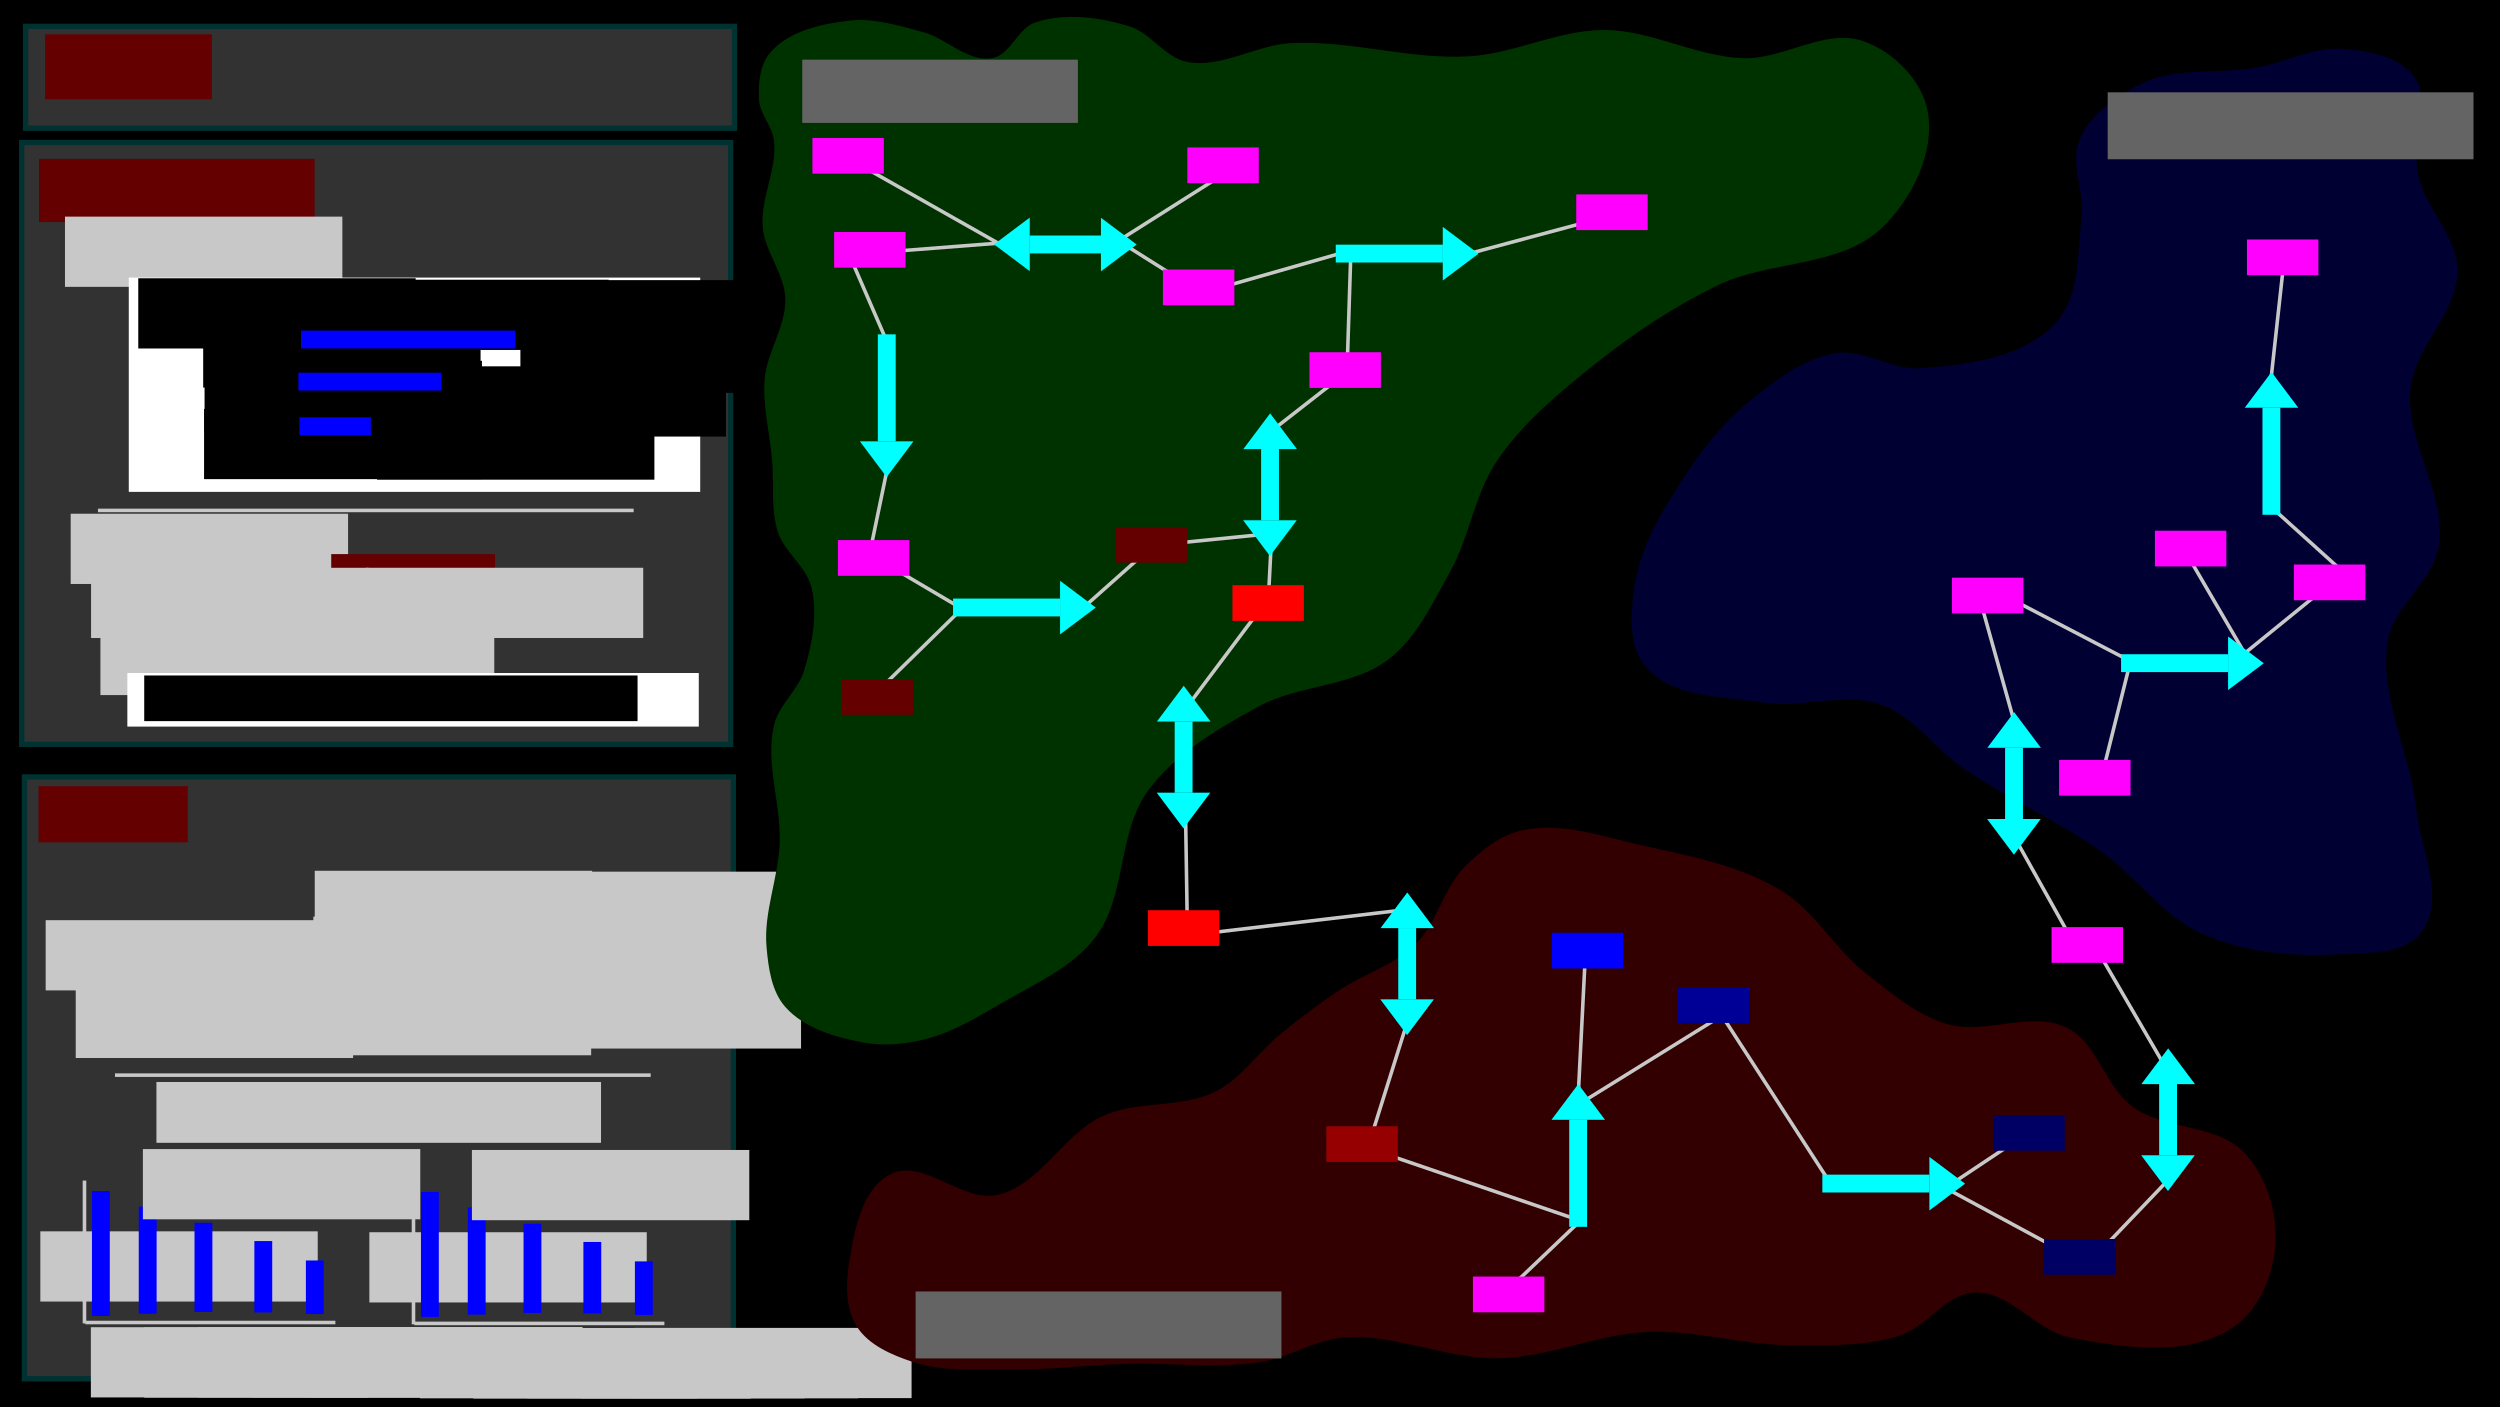 <?xml version="1.0" encoding="UTF-8" standalone="no"?>
<!-- Created with Inkscape (http://www.inkscape.org/) -->

<svg
   xmlns:dc="http://purl.org/dc/elements/1.1/"
   xmlns:cc="http://creativecommons.org/ns#"
   xmlns:rdf="http://www.w3.org/1999/02/22-rdf-syntax-ns#"
   xmlns:svg="http://www.w3.org/2000/svg"
   xmlns="http://www.w3.org/2000/svg"
   xmlns:sodipodi="http://sodipodi.sourceforge.net/DTD/sodipodi-0.dtd"
   xmlns:inkscape="http://www.inkscape.org/namespaces/inkscape"
   width="35cm"
   height="19.7cm"
   viewBox="0 0 1240.157 698.032"
   id="svg2"
   version="1.1"
   inkscape:version="0.91 r13725"
   sodipodi:docname="interface_5.svg"
   inkscape:export-filename="C:\Data\Local\Research_Lex\Reports\2016-12-15_Rutter_Team\interface_5.png"
   inkscape:export-xdpi="600"
   inkscape:export-ydpi="600">
  <defs
     id="defs4" />
  <sodipodi:namedview
     id="base"
     pagecolor="#ffffff"
     bordercolor="#666666"
     borderopacity="1.0"
     inkscape:pageopacity="0.0"
     inkscape:pageshadow="2"
     inkscape:zoom="1.0729879"
     inkscape:cx="461.17667"
     inkscape:cy="349.01576"
     inkscape:document-units="cm"
     inkscape:current-layer="layer1"
     showgrid="false"
     units="cm"
     inkscape:window-width="1920"
     inkscape:window-height="1137"
     inkscape:window-x="-8"
     inkscape:window-y="-8"
     inkscape:window-maximized="1" />
  <g
     inkscape:label="Layer 1"
     inkscape:groupmode="layer"
     id="layer1"
     transform="translate(0,-354.331)">
    <rect
       style="opacity:1;fill:#000000;fill-opacity:1;stroke:none;stroke-width:2.657;stroke-miterlimit:4;stroke-dasharray:none;stroke-dashoffset:0;stroke-opacity:1"
       id="rect4136"
       width="1240.158"
       height="698.031"
       x="-5.6229237e-005"
       y="354.331" />
    <rect
       style="opacity:1;fill:#323232;fill-opacity:1;stroke:#003232;stroke-width:2.657;stroke-miterlimit:4;stroke-dasharray:none;stroke-dashoffset:0;stroke-opacity:1"
       id="rect4138-3-2"
       width="351.674"
       height="50.493"
       x="12.674"
       y="367.415" />
    <flowRoot
       xml:space="preserve"
       id="flowRoot4140"
       style="font-style:normal;font-variant:normal;font-weight:bold;font-stretch:normal;font-size:21.875px;line-height:125%;font-family:sans-serif;-inkscape-font-specification:'sans-serif Bold';letter-spacing:0px;word-spacing:0px;fill:#640000;fill-opacity:1;stroke:none;stroke-width:1px;stroke-linecap:butt;stroke-linejoin:miter;stroke-opacity:1"
       transform="translate(-2,334.331)"><flowRegion
         id="flowRegion4142"><rect
           id="rect4144"
           width="82.735"
           height="32.223"
           x="24.385"
           y="37.021"
           style="font-style:normal;font-variant:normal;font-weight:bold;font-stretch:normal;font-size:21.875px;font-family:sans-serif;-inkscape-font-specification:'sans-serif Bold';fill:#640000;fill-opacity:1" /></flowRegion><flowPara
         id="flowPara4146">Query</flowPara></flowRoot>    <rect
       style="opacity:1;fill:#323232;fill-opacity:1;stroke:#003232;stroke-width:2.657;stroke-miterlimit:4;stroke-dasharray:none;stroke-dashoffset:0;stroke-opacity:1"
       id="rect4138-3"
       width="351.674"
       height="298.524"
       x="10.771"
       y="425.041" />
    <flowRoot
       xml:space="preserve"
       id="flowRoot4140-5"
       style="font-style:normal;font-variant:normal;font-weight:bold;font-stretch:normal;font-size:21.875px;line-height:125%;font-family:sans-serif;-inkscape-font-specification:'sans-serif Bold';letter-spacing:0px;word-spacing:0px;fill:#640000;fill-opacity:1;stroke:none;stroke-width:1px;stroke-linecap:butt;stroke-linejoin:miter;stroke-opacity:1"
       transform="translate(-5.048,396.119)"><flowRegion
         id="flowRegion4142-8"><rect
           id="rect4144-8"
           width="136.731"
           height="31.352"
           x="24.385"
           y="37.021"
           style="font-style:normal;font-variant:normal;font-weight:bold;font-stretch:normal;font-size:21.875px;font-family:sans-serif;-inkscape-font-specification:'sans-serif Bold';fill:#640000;fill-opacity:1" /></flowRegion><flowPara
         id="flowPara4146-4">Navigation</flowPara></flowRoot>    <rect
       style="opacity:1;fill:#323232;fill-opacity:1;stroke:#003232;stroke-width:2.657;stroke-miterlimit:4;stroke-dasharray:none;stroke-dashoffset:0;stroke-opacity:1"
       id="rect4138-3-23"
       width="351.674"
       height="298.524"
       x="12.116"
       y="739.751" />
    <flowRoot
       xml:space="preserve"
       id="flowRoot4140-5-5"
       style="font-style:normal;font-variant:normal;font-weight:bold;font-stretch:normal;font-size:21.875px;line-height:125%;font-family:sans-serif;-inkscape-font-specification:'sans-serif Bold';letter-spacing:0px;word-spacing:0px;fill:#640000;fill-opacity:1;stroke:none;stroke-width:1px;stroke-linecap:butt;stroke-linejoin:miter;stroke-opacity:1"
       transform="translate(-5.254,707.305)"><flowRegion
         id="flowRegion4142-8-1"><rect
           id="rect4144-8-9"
           width="74.026"
           height="27.869"
           x="24.385"
           y="37.021"
           style="font-style:normal;font-variant:normal;font-weight:bold;font-stretch:normal;font-size:21.875px;font-family:sans-serif;-inkscape-font-specification:'sans-serif Bold';fill:#640000;fill-opacity:1" /></flowRegion><flowPara
         id="flowPara4146-4-9">Detail</flowPara></flowRoot>    <flowRoot
       xml:space="preserve"
       id="flowRoot4140-3-3-9"
       style="font-style:normal;font-variant:normal;font-weight:bold;font-stretch:normal;font-size:18.75px;line-height:125%;font-family:sans-serif;-inkscape-font-specification:'sans-serif Bold';letter-spacing:0px;word-spacing:0px;fill:#c8c8c8;fill-opacity:1;stroke:none;stroke-width:1px;stroke-linecap:butt;stroke-linejoin:miter;stroke-opacity:1"
       transform="translate(7.844,424.769)"><flowRegion
         id="flowRegion4142-1-8-6"><rect
           id="rect4144-83-7-3"
           width="137.602"
           height="34.836"
           x="24.385"
           y="37.021"
           style="font-style:normal;font-variant:normal;font-weight:bold;font-stretch:normal;font-size:18.75px;font-family:sans-serif;-inkscape-font-specification:'sans-serif Bold';fill:#c8c8c8;fill-opacity:1" /></flowRegion><flowPara
         id="flowPara4146-3-1-2">Replication</flowPara></flowRoot>    <flowRoot
       xml:space="preserve"
       id="flowRoot4140-3-3-5"
       style="font-style:normal;font-variant:normal;font-weight:bold;font-stretch:normal;font-size:18.75px;line-height:125%;font-family:sans-serif;-inkscape-font-specification:'sans-serif Bold';letter-spacing:0px;word-spacing:0px;fill:#c8c8c8;fill-opacity:1;stroke:none;stroke-width:1px;stroke-linecap:butt;stroke-linejoin:miter;stroke-opacity:1"
       transform="translate(10.681,572.157)"><flowRegion
         id="flowRegion4142-1-8-69"><rect
           id="rect4144-83-7-1"
           width="137.602"
           height="34.836"
           x="24.385"
           y="37.021"
           style="font-style:normal;font-variant:normal;font-weight:bold;font-stretch:normal;font-size:18.75px;font-family:sans-serif;-inkscape-font-specification:'sans-serif Bold';fill:#c8c8c8;fill-opacity:1" /></flowRegion><flowPara
         id="flowPara4146-3-1-0">Encoding</flowPara></flowRoot>    <rect
       style="opacity:1;fill:#640000;fill-opacity:1;stroke:none;stroke-width:2.657;stroke-miterlimit:4;stroke-dasharray:none;stroke-dashoffset:0;stroke-opacity:1"
       id="rect4302-9-2-4-2"
       width="81.226"
       height="31.235"
       x="164.31"
       y="629.196" />
    <flowRoot
       xml:space="preserve"
       id="flowRoot4140-3-7-35-5-3"
       style="font-style:normal;font-variant:normal;font-weight:bold;font-stretch:normal;font-size:18.75px;line-height:125%;font-family:sans-serif;-inkscape-font-specification:'sans-serif Bold';letter-spacing:0px;word-spacing:0px;fill:#c8c8c8;fill-opacity:1;stroke:none;stroke-width:1px;stroke-linecap:butt;stroke-linejoin:miter;stroke-opacity:1"
       transform="translate(20.788,598.972)"><flowRegion
         id="flowRegion4142-1-7-8-2-3"><rect
           id="rect4144-83-9-06-8-8"
           width="137.602"
           height="34.836"
           x="24.385"
           y="37.021"
           style="font-style:normal;font-variant:normal;font-weight:bold;font-stretch:normal;font-size:18.75px;font-family:sans-serif;-inkscape-font-specification:'sans-serif Bold';fill:#c8c8c8;fill-opacity:1" /></flowRegion><flowPara
         id="flowPara4146-3-6-1-0-0"
         style="font-size:15.625px">Position</flowPara></flowRoot>    <flowRoot
       xml:space="preserve"
       id="flowRoot4140-3-7-35-5-3-9"
       style="font-style:normal;font-variant:normal;font-weight:bold;font-stretch:normal;font-size:18.75px;line-height:125%;font-family:sans-serif;-inkscape-font-specification:'sans-serif Bold';letter-spacing:0px;word-spacing:0px;fill:#c8c8c8;fill-opacity:1;stroke:none;stroke-width:1px;stroke-linecap:butt;stroke-linejoin:miter;stroke-opacity:1"
       transform="translate(157.091,598.957)"><flowRegion
         id="flowRegion4142-1-7-8-2-3-2"><rect
           id="rect4144-83-9-06-8-8-7"
           width="137.602"
           height="34.836"
           x="24.385"
           y="37.021"
           style="font-style:normal;font-variant:normal;font-weight:bold;font-stretch:normal;font-size:18.75px;font-family:sans-serif;-inkscape-font-specification:'sans-serif Bold';fill:#c8c8c8;fill-opacity:1" /></flowRegion><flowPara
         id="flowPara4146-3-6-1-0-0-1"
         style="font-size:15.625px">Color</flowPara></flowRoot>    <flowRoot
       xml:space="preserve"
       id="flowRoot4140-3-7-35-5-3-9-6"
       style="font-style:normal;font-variant:normal;font-weight:bold;font-stretch:normal;font-size:18.75px;line-height:125%;font-family:sans-serif;-inkscape-font-specification:'sans-serif Bold';letter-spacing:0px;word-spacing:0px;fill:#c8c8c8;fill-opacity:1;stroke:none;stroke-width:1px;stroke-linecap:butt;stroke-linejoin:miter;stroke-opacity:1"
       transform="translate(25.43,623.556)"><flowRegion
         id="flowRegion4142-1-7-8-2-3-2-4"><rect
           id="rect4144-83-9-06-8-8-7-9"
           width="195.384"
           height="38.564"
           x="24.385"
           y="37.021"
           style="font-style:normal;font-variant:normal;font-weight:bold;font-stretch:normal;font-size:18.75px;font-family:sans-serif;-inkscape-font-specification:'sans-serif Bold';fill:#c8c8c8;fill-opacity:1" /></flowRegion><flowPara
         id="flowPara4146-3-6-1-0-0-1-4"
         style="font-size:15.625px">Property/Attribute:</flowPara></flowRoot>    <rect
       style="opacity:1;fill:#ffffff;fill-opacity:1;stroke:none;stroke-width:2.657;stroke-miterlimit:4;stroke-dasharray:none;stroke-dashoffset:0;stroke-opacity:1"
       id="rect4302-9-2-4"
       width="283.465"
       height="26.575"
       x="63.175"
       y="688.192" />
    <flowRoot
       xml:space="preserve"
       id="flowRoot4140-3-7-7-6-7"
       style="font-style:normal;font-variant:normal;font-weight:bold;font-stretch:normal;font-size:18.75px;line-height:125%;font-family:sans-serif;-inkscape-font-specification:'sans-serif Bold';letter-spacing:0px;word-spacing:0px;fill:#000000;fill-opacity:1;stroke:none;stroke-width:1px;stroke-linecap:butt;stroke-linejoin:miter;stroke-opacity:1"
       transform="translate(47.16,652.393)"><flowRegion
         id="flowRegion4142-1-7-9-1-8"><rect
           id="rect4144-83-9-9-46-8"
           width="244.722"
           height="22.643"
           x="24.385"
           y="37.021"
           style="font-style:normal;font-variant:normal;font-weight:bold;font-stretch:normal;font-size:18.75px;font-family:sans-serif;-inkscape-font-specification:'sans-serif Bold';fill:#000000;fill-opacity:1" /></flowRegion><flowPara
         id="flowPara4146-3-6-7-6-2"
         style="font-size:15.625px;fill:#000000;fill-opacity:1">measurement</flowPara></flowRoot>    <rect
       style="opacity:1;fill:#ffffff;fill-opacity:1;stroke:none;stroke-width:2.657;stroke-miterlimit:4;stroke-dasharray:none;stroke-dashoffset:0;stroke-opacity:1"
       id="rect4302-9-2-4-9"
       width="283.465"
       height="106.299"
       x="63.881"
       y="492.036" />
    <flowRoot
       xml:space="preserve"
       id="flowRoot4140-3-7-35-5-3-92"
       style="font-style:normal;font-variant:normal;font-weight:bold;font-stretch:normal;font-size:18.75px;line-height:125%;font-family:sans-serif;-inkscape-font-specification:'sans-serif Bold';letter-spacing:0px;word-spacing:0px;fill:#000000;fill-opacity:1;stroke:none;stroke-width:1px;stroke-linecap:butt;stroke-linejoin:miter;stroke-opacity:1"
       transform="translate(44.206,455.345)"><flowRegion
         id="flowRegion4142-1-7-8-2-3-6"><rect
           id="rect4144-83-9-06-8-8-4"
           width="137.602"
           height="34.836"
           x="24.385"
           y="37.021"
           style="font-style:normal;font-variant:normal;font-weight:bold;font-stretch:normal;font-size:18.75px;font-family:sans-serif;-inkscape-font-specification:'sans-serif Bold';fill:#000000;fill-opacity:1" /></flowRegion><flowPara
         id="flowPara4146-3-6-1-0-0-3"
         style="font-size:12.5px;fill:#000000;fill-opacity:1">Name</flowPara></flowRoot>    <flowRoot
       xml:space="preserve"
       id="flowRoot4140-3-7-35-5-3-92-4"
       style="font-style:normal;font-variant:normal;font-weight:bold;font-stretch:normal;font-size:18.75px;line-height:125%;font-family:sans-serif;-inkscape-font-specification:'sans-serif Bold';letter-spacing:0px;word-spacing:0px;fill:#000000;fill-opacity:1;stroke:none;stroke-width:1px;stroke-linecap:butt;stroke-linejoin:miter;stroke-opacity:1"
       transform="translate(139.998,456.069)"><flowRegion
         id="flowRegion4142-1-7-8-2-3-6-9"><rect
           id="rect4144-83-9-06-8-8-4-6"
           width="137.602"
           height="34.836"
           x="24.385"
           y="37.021"
           style="font-style:normal;font-variant:normal;font-weight:bold;font-stretch:normal;font-size:18.75px;font-family:sans-serif;-inkscape-font-specification:'sans-serif Bold';fill:#000000;fill-opacity:1" /></flowRegion><flowPara
         id="flowPara4146-3-6-1-0-0-3-9"
         style="font-size:12.5px;fill:#000000;fill-opacity:1">Degree</flowPara></flowRoot>    <flowRoot
       xml:space="preserve"
       id="flowRoot4140-3-7-35-5-3-92-4-8"
       style="font-style:normal;font-variant:normal;font-weight:bold;font-stretch:normal;font-size:18.75px;line-height:125%;font-family:sans-serif;-inkscape-font-specification:'sans-serif Bold';letter-spacing:0px;word-spacing:0px;fill:#000000;fill-opacity:1;stroke:none;stroke-width:1px;stroke-linecap:butt;stroke-linejoin:miter;stroke-opacity:1"
       transform="translate(250.095,456.271)"><flowRegion
         id="flowRegion4142-1-7-8-2-3-6-9-6"><rect
           id="rect4144-83-9-06-8-8-4-6-9"
           width="137.602"
           height="34.836"
           x="24.385"
           y="37.021"
           style="font-style:normal;font-variant:normal;font-weight:bold;font-stretch:normal;font-size:18.75px;font-family:sans-serif;-inkscape-font-specification:'sans-serif Bold';fill:#000000;fill-opacity:1" /></flowRegion><flowPara
         id="flowPara4146-3-6-1-0-0-3-9-0"
         style="font-size:12.5px;fill:#000000;fill-opacity:1">Replicate</flowPara></flowRoot>    <flowRoot
       xml:space="preserve"
       id="flowRoot4140-3-7-35-5-3-92-6"
       style="font-style:normal;font-variant:normal;font-weight:bold;font-stretch:normal;font-size:18.75px;line-height:125%;font-family:sans-serif;-inkscape-font-specification:'sans-serif Bold';letter-spacing:0px;word-spacing:0px;fill:#000000;fill-opacity:1;stroke:none;stroke-width:1px;stroke-linecap:butt;stroke-linejoin:miter;stroke-opacity:1"
       transform="translate(76.407,474.729)"><flowRegion
         id="flowRegion4142-1-7-8-2-3-6-8"><rect
           id="rect4144-83-9-06-8-8-4-7"
           width="137.602"
           height="34.836"
           x="24.385"
           y="37.021"
           style="font-style:normal;font-variant:normal;font-weight:bold;font-stretch:normal;font-size:18.75px;font-family:sans-serif;-inkscape-font-specification:'sans-serif Bold';fill:#000000;fill-opacity:1" /></flowRegion><flowPara
         id="flowPara4146-3-6-1-0-0-3-3"
         style="font-size:12.5px;fill:#000000;fill-opacity:1">f</flowPara></flowRoot>    <flowRoot
       xml:space="preserve"
       id="flowRoot4140-3-7-35-5-3-92-6-3"
       style="font-style:normal;font-variant:normal;font-weight:bold;font-stretch:normal;font-size:18.75px;line-height:125%;font-family:sans-serif;-inkscape-font-specification:'sans-serif Bold';letter-spacing:0px;word-spacing:0px;fill:#000000;fill-opacity:1;stroke:none;stroke-width:1px;stroke-linecap:butt;stroke-linejoin:miter;stroke-opacity:1"
       transform="translate(77.091,496.294)"><flowRegion
         id="flowRegion4142-1-7-8-2-3-6-8-5"><rect
           id="rect4144-83-9-06-8-8-4-7-1"
           width="137.602"
           height="34.836"
           x="24.385"
           y="37.021"
           style="font-style:normal;font-variant:normal;font-weight:bold;font-stretch:normal;font-size:18.75px;font-family:sans-serif;-inkscape-font-specification:'sans-serif Bold';fill:#000000;fill-opacity:1" /></flowRegion><flowPara
         id="flowPara4146-3-6-1-0-0-3-3-4"
         style="font-size:12.5px;fill:#000000;fill-opacity:1">g</flowPara></flowRoot>    <flowRoot
       xml:space="preserve"
       id="flowRoot4140-3-7-35-5-3-92-6-3-9"
       style="font-style:normal;font-variant:normal;font-weight:bold;font-stretch:normal;font-size:18.75px;line-height:125%;font-family:sans-serif;-inkscape-font-specification:'sans-serif Bold';letter-spacing:0px;word-spacing:0px;fill:#000000;fill-opacity:1;stroke:none;stroke-width:1px;stroke-linecap:butt;stroke-linejoin:miter;stroke-opacity:1"
       transform="translate(76.843,520.154)"><flowRegion
         id="flowRegion4142-1-7-8-2-3-6-8-5-0"><rect
           id="rect4144-83-9-06-8-8-4-7-1-1"
           width="137.602"
           height="34.836"
           x="24.385"
           y="37.021"
           style="font-style:normal;font-variant:normal;font-weight:bold;font-stretch:normal;font-size:18.75px;font-family:sans-serif;-inkscape-font-specification:'sans-serif Bold';fill:#000000;fill-opacity:1" /></flowRegion><flowPara
         id="flowPara4146-3-6-1-0-0-3-3-4-4"
         style="font-size:12.5px;fill:#000000;fill-opacity:1">h</flowPara></flowRoot>    <rect
       style="opacity:1;fill:#0000ff;fill-opacity:1;stroke:none;stroke-width:2.657;stroke-miterlimit:4;stroke-dasharray:none;stroke-dashoffset:0;stroke-opacity:1"
       id="rect4302-9-2-4-5"
       width="106.299"
       height="8.858"
       x="149.323"
       y="518.32" />
    <rect
       style="opacity:1;fill:#0000ff;fill-opacity:1;stroke:none;stroke-width:2.657;stroke-miterlimit:4;stroke-dasharray:none;stroke-dashoffset:0;stroke-opacity:1"
       id="rect4302-9-2-4-5-0"
       width="70.866"
       height="8.858"
       x="148.021"
       y="539.21" />
    <rect
       style="opacity:1;fill:#0000ff;fill-opacity:1;stroke:none;stroke-width:2.657;stroke-miterlimit:4;stroke-dasharray:none;stroke-dashoffset:0;stroke-opacity:1"
       id="rect4302-9-2-4-5-0-4"
       width="35.433"
       height="8.858"
       x="148.527"
       y="561.332" />
    <flowRoot
       xml:space="preserve"
       id="flowRoot4140-3-7-35-5-3-92-6-1"
       style="font-style:normal;font-variant:normal;font-weight:bold;font-stretch:normal;font-size:18.75px;line-height:125%;font-family:sans-serif;-inkscape-font-specification:'sans-serif Bold';letter-spacing:0px;word-spacing:0px;fill:#000000;fill-opacity:1;stroke:none;stroke-width:1px;stroke-linecap:butt;stroke-linejoin:miter;stroke-opacity:1"
       transform="translate(233.764,477.362)"><flowRegion
         id="flowRegion4142-1-7-8-2-3-6-8-6"><rect
           id="rect4144-83-9-06-8-8-4-7-9"
           width="137.602"
           height="34.836"
           x="24.385"
           y="37.021"
           style="font-style:normal;font-variant:normal;font-weight:bold;font-stretch:normal;font-size:18.75px;font-family:sans-serif;-inkscape-font-specification:'sans-serif Bold';fill:#000000;fill-opacity:1" /></flowRegion><flowPara
         id="flowPara4146-3-6-1-0-0-3-3-8"
         style="font-size:12.5px;fill:#000000;fill-opacity:1">3</flowPara></flowRoot>    <flowRoot
       xml:space="preserve"
       id="flowRoot4140-3-7-35-5-3-92-6-1-1"
       style="font-style:normal;font-variant:normal;font-weight:bold;font-stretch:normal;font-size:18.75px;line-height:125%;font-family:sans-serif;-inkscape-font-specification:'sans-serif Bold';letter-spacing:0px;word-spacing:0px;fill:#000000;fill-opacity:1;stroke:none;stroke-width:1px;stroke-linecap:butt;stroke-linejoin:miter;stroke-opacity:1"
       transform="translate(198.169,499.032)"><flowRegion
         id="flowRegion4142-1-7-8-2-3-6-8-6-3"><rect
           id="rect4144-83-9-06-8-8-4-7-9-3"
           width="137.602"
           height="34.836"
           x="24.385"
           y="37.021"
           style="font-style:normal;font-variant:normal;font-weight:bold;font-stretch:normal;font-size:18.75px;font-family:sans-serif;-inkscape-font-specification:'sans-serif Bold';fill:#000000;fill-opacity:1" /></flowRegion><flowPara
         id="flowPara4146-3-6-1-0-0-3-3-8-9"
         style="font-size:12.5px;fill:#000000;fill-opacity:1">2</flowPara></flowRoot>    <flowRoot
       xml:space="preserve"
       id="flowRoot4140-3-7-35-5-3-92-6-1-1-3"
       style="font-style:normal;font-variant:normal;font-weight:bold;font-stretch:normal;font-size:18.75px;line-height:125%;font-family:sans-serif;-inkscape-font-specification:'sans-serif Bold';letter-spacing:0px;word-spacing:0px;fill:#000000;fill-opacity:1;stroke:none;stroke-width:1px;stroke-linecap:butt;stroke-linejoin:miter;stroke-opacity:1"
       transform="translate(162.634,520.42)"><flowRegion
         id="flowRegion4142-1-7-8-2-3-6-8-6-3-6"><rect
           id="rect4144-83-9-06-8-8-4-7-9-3-4"
           width="137.602"
           height="34.836"
           x="24.385"
           y="37.021"
           style="font-style:normal;font-variant:normal;font-weight:bold;font-stretch:normal;font-size:18.75px;font-family:sans-serif;-inkscape-font-specification:'sans-serif Bold';fill:#000000;fill-opacity:1" /></flowRegion><flowPara
         id="flowPara4146-3-6-1-0-0-3-3-8-9-6"
         style="font-size:12.5px;fill:#000000;fill-opacity:1">1</flowPara></flowRoot>    <rect
       style="opacity:1;fill:none;fill-opacity:1;stroke:#000000;stroke-width:2.657;stroke-miterlimit:4;stroke-dasharray:none;stroke-dashoffset:0;stroke-opacity:1"
       id="rect4302-9-2-4-5-0-4-0"
       width="15.059"
       height="15.059"
       x="278.768"
       y="515.301" />
    <rect
       style="opacity:1;fill:none;fill-opacity:1;stroke:#000000;stroke-width:2.657;stroke-miterlimit:4;stroke-dasharray:none;stroke-dashoffset:0;stroke-opacity:1"
       id="rect4302-9-2-4-5-0-4-0-0"
       width="15.059"
       height="15.059"
       x="278.587"
       y="535.973" />
    <rect
       style="opacity:1;fill:none;fill-opacity:1;stroke:#000000;stroke-width:2.657;stroke-miterlimit:4;stroke-dasharray:none;stroke-dashoffset:0;stroke-opacity:1"
       id="rect4302-9-2-4-5-0-4-0-4"
       width="15.059"
       height="15.059"
       x="278.859"
       y="557.137" />
    <path
       style="fill:none;fill-rule:evenodd;stroke:#c8c8c8;stroke-width:1.772;stroke-linecap:butt;stroke-linejoin:miter;stroke-miterlimit:4;stroke-dasharray:none;stroke-opacity:1"
       d="m 48.589,607.537 265.748,0"
       id="path4367-9-9"
       inkscape:connector-curvature="0" />
    <g
       id="g5642">
      <g
         id="g5442">
        <path
           style="fill:none;fill-rule:evenodd;stroke:#c8c8c8;stroke-width:1.772;stroke-linecap:butt;stroke-linejoin:miter;stroke-miterlimit:4;stroke-dasharray:none;stroke-opacity:1"
           d="m 42.35,1010.384 124.016,0"
           id="path4367-9"
           inkscape:connector-curvature="0" />
        <flowRoot
           xml:space="preserve"
           id="flowRoot4140-3-7-35-5-3-2"
           style="font-style:normal;font-variant:normal;font-weight:bold;font-stretch:normal;font-size:18.75px;line-height:125%;font-family:sans-serif;-inkscape-font-specification:'sans-serif Bold';letter-spacing:0px;word-spacing:0px;fill:#c8c8c8;fill-opacity:1;stroke:none;stroke-width:1px;stroke-linecap:butt;stroke-linejoin:miter;stroke-opacity:1"
           transform="translate(20.689,975.686)"><flowRegion
             id="flowRegion4142-1-7-8-2-3-0"><rect
               id="rect4144-83-9-06-8-8-5"
               width="137.602"
               height="34.836"
               x="24.385"
               y="37.021"
               style="font-style:normal;font-variant:normal;font-weight:bold;font-stretch:normal;font-size:18.75px;font-family:sans-serif;-inkscape-font-specification:'sans-serif Bold';fill:#c8c8c8;fill-opacity:1" /></flowRegion><flowPara
             id="flowPara4146-3-6-1-0-0-4"
             style="font-size:12.5px">1</flowPara></flowRoot>        <flowRoot
           xml:space="preserve"
           id="flowRoot4140-3-7-35-5-3-2-6"
           style="font-style:normal;font-variant:normal;font-weight:bold;font-stretch:normal;font-size:18.75px;line-height:125%;font-family:sans-serif;-inkscape-font-specification:'sans-serif Bold';letter-spacing:0px;word-spacing:0px;fill:#c8c8c8;fill-opacity:1;stroke:none;stroke-width:1px;stroke-linecap:butt;stroke-linejoin:miter;stroke-opacity:1"
           transform="translate(47.197,975.763)"><flowRegion
             id="flowRegion4142-1-7-8-2-3-0-6"><rect
               id="rect4144-83-9-06-8-8-5-5"
               width="137.602"
               height="34.836"
               x="24.385"
               y="37.021"
               style="font-style:normal;font-variant:normal;font-weight:bold;font-stretch:normal;font-size:18.75px;font-family:sans-serif;-inkscape-font-specification:'sans-serif Bold';fill:#c8c8c8;fill-opacity:1" /></flowRegion><flowPara
             style="font-size:12.5px"
             id="flowPara5322">2</flowPara></flowRoot>        <flowRoot
           xml:space="preserve"
           id="flowRoot4140-3-7-35-5-3-2-6-9"
           style="font-style:normal;font-variant:normal;font-weight:bold;font-stretch:normal;font-size:18.75px;line-height:125%;font-family:sans-serif;-inkscape-font-specification:'sans-serif Bold';letter-spacing:0px;word-spacing:0px;fill:#c8c8c8;fill-opacity:1;stroke:none;stroke-width:1px;stroke-linecap:butt;stroke-linejoin:miter;stroke-opacity:1"
           transform="translate(74,975.674)"><flowRegion
             id="flowRegion4142-1-7-8-2-3-0-6-9"><rect
               id="rect4144-83-9-06-8-8-5-5-9"
               width="137.602"
               height="34.836"
               x="24.385"
               y="37.021"
               style="font-style:normal;font-variant:normal;font-weight:bold;font-stretch:normal;font-size:18.75px;font-family:sans-serif;-inkscape-font-specification:'sans-serif Bold';fill:#c8c8c8;fill-opacity:1" /></flowRegion><flowPara
             style="font-size:12.5px"
             id="flowPara5322-4">3</flowPara></flowRoot>        <flowRoot
           xml:space="preserve"
           id="flowRoot4140-3-7-35-5-3-2-6-9-4"
           style="font-style:normal;font-variant:normal;font-weight:bold;font-stretch:normal;font-size:18.75px;line-height:125%;font-family:sans-serif;-inkscape-font-specification:'sans-serif Bold';letter-spacing:0px;word-spacing:0px;fill:#c8c8c8;fill-opacity:1;stroke:none;stroke-width:1px;stroke-linecap:butt;stroke-linejoin:miter;stroke-opacity:1"
           transform="translate(100.535,975.662)"><flowRegion
             id="flowRegion4142-1-7-8-2-3-0-6-9-9"><rect
               id="rect4144-83-9-06-8-8-5-5-9-6"
               width="137.602"
               height="34.836"
               x="24.385"
               y="37.021"
               style="font-style:normal;font-variant:normal;font-weight:bold;font-stretch:normal;font-size:18.75px;font-family:sans-serif;-inkscape-font-specification:'sans-serif Bold';fill:#c8c8c8;fill-opacity:1" /></flowRegion><flowPara
             style="font-size:12.5px"
             id="flowPara5322-4-0">4</flowPara></flowRoot>        <flowRoot
           xml:space="preserve"
           id="flowRoot4140-3-7-35-5-3-2-6-9-4-6"
           style="font-style:normal;font-variant:normal;font-weight:bold;font-stretch:normal;font-size:18.75px;line-height:125%;font-family:sans-serif;-inkscape-font-specification:'sans-serif Bold';letter-spacing:0px;word-spacing:0px;fill:#c8c8c8;fill-opacity:1;stroke:none;stroke-width:1px;stroke-linecap:butt;stroke-linejoin:miter;stroke-opacity:1"
           transform="translate(127,975.58)"><flowRegion
             id="flowRegion4142-1-7-8-2-3-0-6-9-9-6"><rect
               id="rect4144-83-9-06-8-8-5-5-9-6-3"
               width="137.602"
               height="34.836"
               x="24.385"
               y="37.021"
               style="font-style:normal;font-variant:normal;font-weight:bold;font-stretch:normal;font-size:18.75px;font-family:sans-serif;-inkscape-font-specification:'sans-serif Bold';fill:#c8c8c8;fill-opacity:1" /></flowRegion><flowPara
             style="font-size:12.5px"
             id="flowPara5322-4-0-0">5</flowPara></flowRoot>      </g>
      <path
         inkscape:connector-curvature="0"
         id="path4367-9-4"
         d="m 41.905,1010.834 0,-70.866"
         style="fill:none;fill-rule:evenodd;stroke:#c8c8c8;stroke-width:1.772;stroke-linecap:butt;stroke-linejoin:miter;stroke-miterlimit:4;stroke-dasharray:none;stroke-opacity:1" />
      <flowRoot
         transform="translate(-4.376,928.128)"
         style="font-style:normal;font-variant:normal;font-weight:bold;font-stretch:normal;font-size:18.75px;line-height:125%;font-family:sans-serif;-inkscape-font-specification:'sans-serif Bold';letter-spacing:0px;word-spacing:0px;fill:#c8c8c8;fill-opacity:1;stroke:none;stroke-width:1px;stroke-linecap:butt;stroke-linejoin:miter;stroke-opacity:1"
         id="flowRoot4140-3-7-35-5-3-2-1"
         xml:space="preserve"><flowRegion
           id="flowRegion4142-1-7-8-2-3-0-5"><rect
             style="font-style:normal;font-variant:normal;font-weight:bold;font-stretch:normal;font-size:18.75px;font-family:sans-serif;-inkscape-font-specification:'sans-serif Bold';fill:#c8c8c8;fill-opacity:1"
             y="37.021"
             x="24.385"
             height="34.836"
             width="137.602"
             id="rect4144-83-9-06-8-8-5-9" /></flowRegion><flowPara
           style="font-size:12.5px"
           id="flowPara4146-3-6-1-0-0-4-6">%</flowPara></flowRoot>    </g>
    <rect
       style="opacity:1;fill:#0000ff;fill-opacity:1;stroke:none;stroke-width:2.657;stroke-miterlimit:4;stroke-dasharray:none;stroke-dashoffset:0;stroke-opacity:1"
       id="rect4302-9-2-4-5-0-4-6"
       width="62.008"
       height="8.858"
       x="-1007.153"
       y="45.605"
       transform="matrix(0,-1,1,0,0,0)" />
    <rect
       style="opacity:1;fill:#0000ff;fill-opacity:1;stroke:none;stroke-width:2.657;stroke-miterlimit:4;stroke-dasharray:none;stroke-dashoffset:0;stroke-opacity:1"
       id="rect4302-9-2-4-5-0-4-6-5"
       width="53.15"
       height="8.858"
       x="-1006.032"
       y="68.83"
       transform="matrix(0,-1,1,0,0,0)" />
    <rect
       style="opacity:1;fill:#0000ff;fill-opacity:1;stroke:none;stroke-width:2.657;stroke-miterlimit:4;stroke-dasharray:none;stroke-dashoffset:0;stroke-opacity:1"
       id="rect4302-9-2-4-5-0-4-6-5-9"
       width="44.291"
       height="8.858"
       x="-1005.175"
       y="96.496"
       transform="matrix(0,-1,1,0,0,0)" />
    <rect
       style="opacity:1;fill:#0000ff;fill-opacity:1;stroke:none;stroke-width:2.657;stroke-miterlimit:4;stroke-dasharray:none;stroke-dashoffset:0;stroke-opacity:1"
       id="rect4302-9-2-4-5-0-4-6-5-9-9"
       width="35.433"
       height="8.858"
       x="-1005.406"
       y="126.184"
       transform="matrix(0,-1,1,0,0,0)" />
    <rect
       style="opacity:1;fill:#0000ff;fill-opacity:1;stroke:none;stroke-width:2.657;stroke-miterlimit:4;stroke-dasharray:none;stroke-dashoffset:0;stroke-opacity:1"
       id="rect4302-9-2-4-5-0-4-6-5-9-9-0"
       width="26.575"
       height="8.858"
       x="-1006.181"
       y="151.735"
       transform="matrix(0,-1,1,0,0,0)" />
    <flowRoot
       xml:space="preserve"
       id="flowRoot4140-3-7-35-5-3-3"
       style="font-style:normal;font-variant:normal;font-weight:bold;font-stretch:normal;font-size:18.75px;line-height:125%;font-family:sans-serif;-inkscape-font-specification:'sans-serif Bold';letter-spacing:0px;word-spacing:0px;fill:#c8c8c8;fill-opacity:1;stroke:none;stroke-width:1px;stroke-linecap:butt;stroke-linejoin:miter;stroke-opacity:1"
       transform="translate(46.498,887.325)"><flowRegion
         id="flowRegion4142-1-7-8-2-3-24"><rect
           id="rect4144-83-9-06-8-8-3"
           width="137.602"
           height="34.836"
           x="24.385"
           y="37.021"
           style="font-style:normal;font-variant:normal;font-weight:bold;font-stretch:normal;font-size:18.75px;font-family:sans-serif;-inkscape-font-specification:'sans-serif Bold';fill:#c8c8c8;fill-opacity:1" /></flowRegion><flowPara
         id="flowPara4146-3-6-1-0-0-37"
         style="font-size:15.625px">Model</flowPara></flowRoot>    <g
       id="g5642-9"
       transform="translate(163.214,0.446)">
      <g
         id="g5442-4">
        <path
           style="fill:none;fill-rule:evenodd;stroke:#c8c8c8;stroke-width:1.772;stroke-linecap:butt;stroke-linejoin:miter;stroke-miterlimit:4;stroke-dasharray:none;stroke-opacity:1"
           d="m 42.35,1010.384 124.016,0"
           id="path4367-9-1"
           inkscape:connector-curvature="0" />
        <flowRoot
           xml:space="preserve"
           id="flowRoot4140-3-7-35-5-3-2-3"
           style="font-style:normal;font-variant:normal;font-weight:bold;font-stretch:normal;font-size:18.75px;line-height:125%;font-family:sans-serif;-inkscape-font-specification:'sans-serif Bold';letter-spacing:0px;word-spacing:0px;fill:#c8c8c8;fill-opacity:1;stroke:none;stroke-width:1px;stroke-linecap:butt;stroke-linejoin:miter;stroke-opacity:1"
           transform="translate(20.689,975.686)"><flowRegion
             id="flowRegion4142-1-7-8-2-3-0-8"><rect
               id="rect4144-83-9-06-8-8-5-52"
               width="137.602"
               height="34.836"
               x="24.385"
               y="37.021"
               style="font-style:normal;font-variant:normal;font-weight:bold;font-stretch:normal;font-size:18.75px;font-family:sans-serif;-inkscape-font-specification:'sans-serif Bold';fill:#c8c8c8;fill-opacity:1" /></flowRegion><flowPara
             id="flowPara4146-3-6-1-0-0-4-7"
             style="font-size:12.5px">1</flowPara></flowRoot>        <flowRoot
           xml:space="preserve"
           id="flowRoot4140-3-7-35-5-3-2-6-8"
           style="font-style:normal;font-variant:normal;font-weight:bold;font-stretch:normal;font-size:18.75px;line-height:125%;font-family:sans-serif;-inkscape-font-specification:'sans-serif Bold';letter-spacing:0px;word-spacing:0px;fill:#c8c8c8;fill-opacity:1;stroke:none;stroke-width:1px;stroke-linecap:butt;stroke-linejoin:miter;stroke-opacity:1"
           transform="translate(47.197,975.763)"><flowRegion
             id="flowRegion4142-1-7-8-2-3-0-6-5"><rect
               id="rect4144-83-9-06-8-8-5-5-93"
               width="137.602"
               height="34.836"
               x="24.385"
               y="37.021"
               style="font-style:normal;font-variant:normal;font-weight:bold;font-stretch:normal;font-size:18.75px;font-family:sans-serif;-inkscape-font-specification:'sans-serif Bold';fill:#c8c8c8;fill-opacity:1" /></flowRegion><flowPara
             style="font-size:12.5px"
             id="flowPara5322-2">2</flowPara></flowRoot>        <flowRoot
           xml:space="preserve"
           id="flowRoot4140-3-7-35-5-3-2-6-9-43"
           style="font-style:normal;font-variant:normal;font-weight:bold;font-stretch:normal;font-size:18.75px;line-height:125%;font-family:sans-serif;-inkscape-font-specification:'sans-serif Bold';letter-spacing:0px;word-spacing:0px;fill:#c8c8c8;fill-opacity:1;stroke:none;stroke-width:1px;stroke-linecap:butt;stroke-linejoin:miter;stroke-opacity:1"
           transform="translate(74,975.674)"><flowRegion
             id="flowRegion4142-1-7-8-2-3-0-6-9-1"><rect
               id="rect4144-83-9-06-8-8-5-5-9-9"
               width="137.602"
               height="34.836"
               x="24.385"
               y="37.021"
               style="font-style:normal;font-variant:normal;font-weight:bold;font-stretch:normal;font-size:18.75px;font-family:sans-serif;-inkscape-font-specification:'sans-serif Bold';fill:#c8c8c8;fill-opacity:1" /></flowRegion><flowPara
             style="font-size:12.5px"
             id="flowPara5322-4-4">3</flowPara></flowRoot>        <flowRoot
           xml:space="preserve"
           id="flowRoot4140-3-7-35-5-3-2-6-9-4-7"
           style="font-style:normal;font-variant:normal;font-weight:bold;font-stretch:normal;font-size:18.75px;line-height:125%;font-family:sans-serif;-inkscape-font-specification:'sans-serif Bold';letter-spacing:0px;word-spacing:0px;fill:#c8c8c8;fill-opacity:1;stroke:none;stroke-width:1px;stroke-linecap:butt;stroke-linejoin:miter;stroke-opacity:1"
           transform="translate(100.535,975.662)"><flowRegion
             id="flowRegion4142-1-7-8-2-3-0-6-9-9-3"><rect
               id="rect4144-83-9-06-8-8-5-5-9-6-9"
               width="137.602"
               height="34.836"
               x="24.385"
               y="37.021"
               style="font-style:normal;font-variant:normal;font-weight:bold;font-stretch:normal;font-size:18.75px;font-family:sans-serif;-inkscape-font-specification:'sans-serif Bold';fill:#c8c8c8;fill-opacity:1" /></flowRegion><flowPara
             style="font-size:12.5px"
             id="flowPara5322-4-0-1">4</flowPara></flowRoot>        <flowRoot
           xml:space="preserve"
           id="flowRoot4140-3-7-35-5-3-2-6-9-4-6-0"
           style="font-style:normal;font-variant:normal;font-weight:bold;font-stretch:normal;font-size:18.75px;line-height:125%;font-family:sans-serif;-inkscape-font-specification:'sans-serif Bold';letter-spacing:0px;word-spacing:0px;fill:#c8c8c8;fill-opacity:1;stroke:none;stroke-width:1px;stroke-linecap:butt;stroke-linejoin:miter;stroke-opacity:1"
           transform="translate(127,975.58)"><flowRegion
             id="flowRegion4142-1-7-8-2-3-0-6-9-9-6-5"><rect
               id="rect4144-83-9-06-8-8-5-5-9-6-3-2"
               width="137.602"
               height="34.836"
               x="24.385"
               y="37.021"
               style="font-style:normal;font-variant:normal;font-weight:bold;font-stretch:normal;font-size:18.75px;font-family:sans-serif;-inkscape-font-specification:'sans-serif Bold';fill:#c8c8c8;fill-opacity:1" /></flowRegion><flowPara
             style="font-size:12.5px"
             id="flowPara5322-4-0-0-6">5</flowPara></flowRoot>      </g>
      <path
         inkscape:connector-curvature="0"
         id="path4367-9-4-3"
         d="m 41.905,1010.834 0,-70.866"
         style="fill:none;fill-rule:evenodd;stroke:#c8c8c8;stroke-width:1.772;stroke-linecap:butt;stroke-linejoin:miter;stroke-miterlimit:4;stroke-dasharray:none;stroke-opacity:1" />
      <flowRoot
         transform="translate(-4.376,928.128)"
         style="font-style:normal;font-variant:normal;font-weight:bold;font-stretch:normal;font-size:18.75px;line-height:125%;font-family:sans-serif;-inkscape-font-specification:'sans-serif Bold';letter-spacing:0px;word-spacing:0px;fill:#c8c8c8;fill-opacity:1;stroke:none;stroke-width:1px;stroke-linecap:butt;stroke-linejoin:miter;stroke-opacity:1"
         id="flowRoot4140-3-7-35-5-3-2-1-6"
         xml:space="preserve"><flowRegion
           id="flowRegion4142-1-7-8-2-3-0-5-9"><rect
             style="font-style:normal;font-variant:normal;font-weight:bold;font-stretch:normal;font-size:18.75px;font-family:sans-serif;-inkscape-font-specification:'sans-serif Bold';fill:#c8c8c8;fill-opacity:1"
             y="37.021"
             x="24.385"
             height="34.836"
             width="137.602"
             id="rect4144-83-9-06-8-8-5-9-6" /></flowRegion><flowPara
           style="font-size:12.5px"
           id="flowPara4146-3-6-1-0-0-4-6-8">%</flowPara></flowRoot>    </g>
    <rect
       style="opacity:1;fill:#0000ff;fill-opacity:1;stroke:none;stroke-width:2.657;stroke-miterlimit:4;stroke-dasharray:none;stroke-dashoffset:0;stroke-opacity:1"
       id="rect4302-9-2-4-5-0-4-6-2"
       width="62.008"
       height="8.858"
       x="-1007.6"
       y="208.819"
       transform="matrix(0,-1,1,0,0,0)" />
    <rect
       style="opacity:1;fill:#0000ff;fill-opacity:1;stroke:none;stroke-width:2.657;stroke-miterlimit:4;stroke-dasharray:none;stroke-dashoffset:0;stroke-opacity:1"
       id="rect4302-9-2-4-5-0-4-6-5-4"
       width="53.15"
       height="8.858"
       x="-1006.479"
       y="232.044"
       transform="matrix(0,-1,1,0,0,0)" />
    <rect
       style="opacity:1;fill:#0000ff;fill-opacity:1;stroke:none;stroke-width:2.657;stroke-miterlimit:4;stroke-dasharray:none;stroke-dashoffset:0;stroke-opacity:1"
       id="rect4302-9-2-4-5-0-4-6-5-9-92"
       width="44.291"
       height="8.858"
       x="-1005.621"
       y="259.71"
       transform="matrix(0,-1,1,0,0,0)" />
    <rect
       style="opacity:1;fill:#0000ff;fill-opacity:1;stroke:none;stroke-width:2.657;stroke-miterlimit:4;stroke-dasharray:none;stroke-dashoffset:0;stroke-opacity:1"
       id="rect4302-9-2-4-5-0-4-6-5-9-9-7"
       width="35.433"
       height="8.858"
       x="-1005.852"
       y="289.398"
       transform="matrix(0,-1,1,0,0,0)" />
    <rect
       style="opacity:1;fill:#0000ff;fill-opacity:1;stroke:none;stroke-width:2.657;stroke-miterlimit:4;stroke-dasharray:none;stroke-dashoffset:0;stroke-opacity:1"
       id="rect4302-9-2-4-5-0-4-6-5-9-9-0-3"
       width="26.575"
       height="8.858"
       x="-1006.627"
       y="314.949"
       transform="matrix(0,-1,1,0,0,0)" />
    <flowRoot
       xml:space="preserve"
       id="flowRoot4140-3-7-35-5-3-3-5"
       style="font-style:normal;font-variant:normal;font-weight:bold;font-stretch:normal;font-size:18.75px;line-height:125%;font-family:sans-serif;-inkscape-font-specification:'sans-serif Bold';letter-spacing:0px;word-spacing:0px;fill:#c8c8c8;fill-opacity:1;stroke:none;stroke-width:1px;stroke-linecap:butt;stroke-linejoin:miter;stroke-opacity:1"
       transform="translate(209.712,887.772)"><flowRegion
         id="flowRegion4142-1-7-8-2-3-24-1"><rect
           id="rect4144-83-9-06-8-8-3-9"
           width="137.602"
           height="34.836"
           x="24.385"
           y="37.021"
           style="font-style:normal;font-variant:normal;font-weight:bold;font-stretch:normal;font-size:18.75px;font-family:sans-serif;-inkscape-font-specification:'sans-serif Bold';fill:#c8c8c8;fill-opacity:1" /></flowRegion><flowPara
         id="flowPara4146-3-6-1-0-0-37-6"
         style="font-size:15.625px">Selection</flowPara></flowRoot>    <path
       style="fill:none;fill-rule:evenodd;stroke:#c8c8c8;stroke-width:1.772;stroke-linecap:butt;stroke-linejoin:miter;stroke-miterlimit:4;stroke-dasharray:none;stroke-opacity:1"
       d="m 57.038,887.673 265.748,0"
       id="path4367-9-9-3"
       inkscape:connector-curvature="0" />
    <flowRoot
       xml:space="preserve"
       id="flowRoot4140-3-3-5-2"
       style="font-style:normal;font-variant:normal;font-weight:bold;font-stretch:normal;font-size:18.75px;line-height:125%;font-family:sans-serif;-inkscape-font-specification:'sans-serif Bold';letter-spacing:0px;word-spacing:0px;fill:#c8c8c8;fill-opacity:1;stroke:none;stroke-width:1px;stroke-linecap:butt;stroke-linejoin:miter;stroke-opacity:1"
       transform="translate(53.212,854.043)"><flowRegion
         id="flowRegion4142-1-8-69-4"><rect
           id="rect4144-83-7-1-2"
           width="220.548"
           height="30.176"
           x="24.385"
           y="37.021"
           style="font-style:normal;font-variant:normal;font-weight:bold;font-stretch:normal;font-size:18.75px;font-family:sans-serif;-inkscape-font-specification:'sans-serif Bold';fill:#c8c8c8;fill-opacity:1" /></flowRegion><flowPara
         id="flowPara4146-3-1-0-6">Degree Distribution</flowPara></flowRoot>    <flowRoot
       xml:space="preserve"
       id="flowRoot4140-3-7-35-5-1"
       style="font-style:normal;font-variant:normal;font-weight:bold;font-stretch:normal;font-size:18.75px;line-height:125%;font-family:sans-serif;-inkscape-font-specification:'sans-serif Bold';letter-spacing:0px;word-spacing:0px;fill:#c8c8c8;fill-opacity:1;stroke:none;stroke-width:1px;stroke-linecap:butt;stroke-linejoin:miter;stroke-opacity:1"
       transform="translate(-1.729,773.775)"><flowRegion
         id="flowRegion4142-1-7-8-2-8"><rect
           id="rect4144-83-9-06-8-7"
           width="137.602"
           height="34.836"
           x="24.385"
           y="37.021"
           style="font-style:normal;font-variant:normal;font-weight:bold;font-stretch:normal;font-size:18.75px;font-family:sans-serif;-inkscape-font-specification:'sans-serif Bold';fill:#c8c8c8;fill-opacity:1" /></flowRegion><flowPara
         id="flowPara4146-3-6-1-0-3"
         style="font-size:15.625px">Metabolites:</flowPara></flowRoot>    <flowRoot
       xml:space="preserve"
       id="flowRoot4140-3-7-35-5-1-7"
       style="font-style:normal;font-variant:normal;font-weight:bold;font-stretch:normal;font-size:18.75px;line-height:125%;font-family:sans-serif;-inkscape-font-specification:'sans-serif Bold';letter-spacing:0px;word-spacing:0px;fill:#c8c8c8;fill-opacity:1;stroke:none;stroke-width:1px;stroke-linecap:butt;stroke-linejoin:miter;stroke-opacity:1"
       transform="translate(13.177,807.311)"><flowRegion
         id="flowRegion4142-1-7-8-2-8-7"><rect
           id="rect4144-83-9-06-8-7-0"
           width="137.602"
           height="34.836"
           x="24.385"
           y="37.021"
           style="font-style:normal;font-variant:normal;font-weight:bold;font-stretch:normal;font-size:18.75px;font-family:sans-serif;-inkscape-font-specification:'sans-serif Bold';fill:#c8c8c8;fill-opacity:1" /></flowRegion><flowPara
         id="flowPara4146-3-6-1-0-3-0"
         style="font-size:15.625px">Reactions:</flowPara></flowRoot>    <flowRoot
       xml:space="preserve"
       id="flowRoot4140-3-7-35-5-3-3-8"
       style="font-style:normal;font-variant:normal;font-weight:bold;font-stretch:normal;font-size:18.75px;line-height:125%;font-family:sans-serif;-inkscape-font-specification:'sans-serif Bold';letter-spacing:0px;word-spacing:0px;fill:#c8c8c8;fill-opacity:1;stroke:none;stroke-width:1px;stroke-linecap:butt;stroke-linejoin:miter;stroke-opacity:1"
       transform="translate(131.74,749.265)"><flowRegion
         id="flowRegion4142-1-7-8-2-3-24-8"><rect
           id="rect4144-83-9-06-8-8-3-4"
           width="137.602"
           height="34.836"
           x="24.385"
           y="37.021"
           style="font-style:normal;font-variant:normal;font-weight:bold;font-stretch:normal;font-size:18.75px;font-family:sans-serif;-inkscape-font-specification:'sans-serif Bold';fill:#c8c8c8;fill-opacity:1" /></flowRegion><flowPara
         id="flowPara4146-3-6-1-0-0-37-5"
         style="font-size:15.625px">Model</flowPara></flowRoot>    <flowRoot
       xml:space="preserve"
       id="flowRoot4140-3-7-35-5-3-3-5-1"
       style="font-style:normal;font-variant:normal;font-weight:bold;font-stretch:normal;font-size:18.75px;line-height:125%;font-family:sans-serif;-inkscape-font-specification:'sans-serif Bold';letter-spacing:0px;word-spacing:0px;fill:#c8c8c8;fill-opacity:1;stroke:none;stroke-width:1px;stroke-linecap:butt;stroke-linejoin:miter;stroke-opacity:1"
       transform="translate(222.954,749.711)"><flowRegion
         id="flowRegion4142-1-7-8-2-3-24-1-6"><rect
           id="rect4144-83-9-06-8-8-3-9-4"
           width="137.602"
           height="34.836"
           x="24.385"
           y="37.021"
           style="font-style:normal;font-variant:normal;font-weight:bold;font-stretch:normal;font-size:18.75px;font-family:sans-serif;-inkscape-font-specification:'sans-serif Bold';fill:#c8c8c8;fill-opacity:1" /></flowRegion><flowPara
         id="flowPara4146-3-6-1-0-0-37-6-5"
         style="font-size:15.625px">Selection</flowPara></flowRoot>    <flowRoot
       xml:space="preserve"
       id="flowRoot4140-3-7-35-5-3-3-8-2"
       style="font-style:normal;font-variant:normal;font-weight:bold;font-stretch:normal;font-size:18.75px;line-height:125%;font-family:sans-serif;-inkscape-font-specification:'sans-serif Bold';letter-spacing:0px;word-spacing:0px;fill:#c8c8c8;fill-opacity:1;stroke:none;stroke-width:1px;stroke-linecap:butt;stroke-linejoin:miter;stroke-opacity:1"
       transform="translate(131.046,771.992)"><flowRegion
         id="flowRegion4142-1-7-8-2-3-24-8-3"><rect
           id="rect4144-83-9-06-8-8-3-4-2"
           width="137.602"
           height="34.836"
           x="24.385"
           y="37.021"
           style="font-style:normal;font-variant:normal;font-weight:bold;font-stretch:normal;font-size:18.75px;font-family:sans-serif;-inkscape-font-specification:'sans-serif Bold';fill:#c8c8c8;fill-opacity:1" /></flowRegion><flowPara
         id="flowPara4146-3-6-1-0-0-37-5-9"
         style="font-size:15.625px">5000</flowPara></flowRoot>    <flowRoot
       xml:space="preserve"
       id="flowRoot4140-3-7-35-5-3-3-8-2-1"
       style="font-style:normal;font-variant:normal;font-weight:bold;font-stretch:normal;font-size:18.75px;line-height:125%;font-family:sans-serif;-inkscape-font-specification:'sans-serif Bold';letter-spacing:0px;word-spacing:0px;fill:#c8c8c8;fill-opacity:1;stroke:none;stroke-width:1px;stroke-linecap:butt;stroke-linejoin:miter;stroke-opacity:1"
       transform="translate(237.453,772.002)"><flowRegion
         id="flowRegion4142-1-7-8-2-3-24-8-3-6"><rect
           id="rect4144-83-9-06-8-8-3-4-2-3"
           width="137.602"
           height="34.836"
           x="24.385"
           y="37.021"
           style="font-style:normal;font-variant:normal;font-weight:bold;font-stretch:normal;font-size:18.75px;font-family:sans-serif;-inkscape-font-specification:'sans-serif Bold';fill:#c8c8c8;fill-opacity:1" /></flowRegion><flowPara
         id="flowPara4146-3-6-1-0-0-37-5-9-0"
         style="font-size:15.625px">25</flowPara></flowRoot>    <flowRoot
       xml:space="preserve"
       id="flowRoot4140-3-7-35-5-3-3-8-2-1-2"
       style="font-style:normal;font-variant:normal;font-weight:bold;font-stretch:normal;font-size:18.75px;line-height:125%;font-family:sans-serif;-inkscape-font-specification:'sans-serif Bold';letter-spacing:0px;word-spacing:0px;fill:#c8c8c8;fill-opacity:1;stroke:none;stroke-width:1px;stroke-linecap:butt;stroke-linejoin:miter;stroke-opacity:1"
       transform="translate(235.381,802.617)"><flowRegion
         id="flowRegion4142-1-7-8-2-3-24-8-3-6-5"><rect
           id="rect4144-83-9-06-8-8-3-4-2-3-5"
           width="137.602"
           height="34.836"
           x="24.385"
           y="37.021"
           style="font-style:normal;font-variant:normal;font-weight:bold;font-stretch:normal;font-size:18.75px;font-family:sans-serif;-inkscape-font-specification:'sans-serif Bold';fill:#c8c8c8;fill-opacity:1" /></flowRegion><flowPara
         id="flowPara4146-3-6-1-0-0-37-5-9-0-7"
         style="font-size:15.625px">10</flowPara></flowRoot>    <flowRoot
       xml:space="preserve"
       id="flowRoot4140-3-7-35-5-3-3-8-2-1-2-7"
       style="font-style:normal;font-variant:normal;font-weight:bold;font-stretch:normal;font-size:18.75px;line-height:125%;font-family:sans-serif;-inkscape-font-specification:'sans-serif Bold';letter-spacing:0px;word-spacing:0px;fill:#c8c8c8;fill-opacity:1;stroke:none;stroke-width:1px;stroke-linecap:butt;stroke-linejoin:miter;stroke-opacity:1"
       transform="translate(131.267,805.961)"><flowRegion
         id="flowRegion4142-1-7-8-2-3-24-8-3-6-5-9"><rect
           id="rect4144-83-9-06-8-8-3-4-2-3-5-2"
           width="137.602"
           height="34.836"
           x="24.385"
           y="37.021"
           style="font-style:normal;font-variant:normal;font-weight:bold;font-stretch:normal;font-size:18.75px;font-family:sans-serif;-inkscape-font-specification:'sans-serif Bold';fill:#c8c8c8;fill-opacity:1" /></flowRegion><flowPara
         id="flowPara4146-3-6-1-0-0-37-5-9-0-7-0"
         style="font-size:15.625px">3000</flowPara></flowRoot>    <path
       style="fill:#003200;fill-opacity:1;fill-rule:evenodd;stroke:none;stroke-width:1px;stroke-linecap:butt;stroke-linejoin:miter;stroke-opacity:1"
       d="m 382.11,380.407 c -5.211,6.053 -6.044,15.325 -5.592,23.299 0.411,7.261 6.661,13.275 7.456,20.503 1.575,14.325 -6.86,28.515 -5.592,42.871 1.089,12.332 10.841,23.04 11.184,35.415 0.382,13.783 -9.166,26.329 -10.252,40.075 -1.057,13.374 2.579,26.708 3.728,40.075 1.014,11.798 -0.812,24.136 2.796,35.415 3.311,10.352 14.352,17.364 16.776,27.959 3.061,13.38 0.294,27.884 -3.728,41.007 -3.015,9.838 -12.583,17.005 -14.912,27.027 -4.434,19.085 3.57,39.136 2.796,58.715 -0.68,17.211 -8.04,34.102 -6.524,51.259 0.917,10.375 2.418,22.024 9.32,29.823 9.49,10.724 25.059,15.113 39.143,17.708 10.101,1.86 20.809,0.697 30.755,-1.864 13.322,-3.43 25.389,-10.788 37.279,-17.708 16.387,-9.537 35.089,-17.552 46.599,-32.619 15.629,-20.459 10.888,-51.921 26.095,-72.694 13.617,-18.6 34.752,-30.896 54.987,-41.939 20.012,-10.922 46.2,-9.445 64.306,-23.299 14.169,-10.841 22.101,-28.202 30.755,-43.803 9.657,-17.407 12.095,-38.533 23.299,-54.987 12.983,-19.065 31.355,-34.088 49.395,-48.463 18.466,-14.715 38.429,-27.851 59.647,-38.211 26.046,-12.718 61.207,-8.712 82.014,-28.891 14.826,-14.379 26.206,-37.489 22.367,-57.783 -2.901,-15.339 -16.991,-29.219 -31.687,-34.483 -18.902,-6.771 -39.578,8.993 -59.647,8.388 -23.446,-0.707 -45.51,-13.886 -68.966,-13.98 -22.786,-0.09 -44.356,11.698 -67.102,13.048 -29.541,1.752 -58.987,-8.096 -88.538,-6.524 -17.342,0.923 -34.189,12.514 -51.259,9.32 -11.103,-2.078 -18.084,-14.424 -28.891,-17.708 -14.874,-4.518 -31.868,-6.831 -46.599,-1.864 -8.782,2.961 -12.293,16.191 -21.435,17.708 -12.124,2.011 -22.598,-9.922 -34.483,-13.048 -11.855,-3.118 -24.171,-7.01 -36.347,-5.592 -13.981,1.629 -29.959,5.177 -39.143,15.844 z"
       id="path6804"
       inkscape:connector-curvature="0"
       sodipodi:nodetypes="sssssssssssssssssssssssssssssssssssssss" />
    <path
       style="fill:#320000;fill-opacity:1;fill-rule:evenodd;stroke:none;stroke-width:1px;stroke-linecap:butt;stroke-linejoin:miter;stroke-opacity:1"
       d="m 441.757,936.797 c -14.365,7.318 -17.93,27.888 -20.503,43.803 -1.698,10.499 -1.936,22.686 3.728,31.687 5.875,9.337 17.493,14.223 27.959,17.708 15.078,5.021 31.64,3.496 47.531,3.728 18.971,0.276 37.887,-2.2 56.851,-2.796 22.669,-0.713 45.61,2.468 68.034,-0.932 14.092,-2.137 26.797,-11.008 41.007,-12.116 25.932,-2.021 51.35,10.819 77.354,10.252 24.919,-0.544 48.723,-12.007 73.626,-13.048 23.689,-0.99 47.12,6.455 70.83,6.524 18.085,0.053 36.798,0.752 54.055,-4.66 13.677,-4.29 22.957,-20.848 37.279,-21.435 17.496,-0.718 30.339,19.045 47.531,22.367 26.276,5.077 57.603,9.756 80.15,-4.66 12.764,-8.16 20.063,-24.988 21.436,-40.075 1.478,-16.242 -3.881,-34.587 -14.912,-46.599 -13.658,-14.873 -39.667,-11.315 -55.919,-23.299 -13.669,-10.08 -17.353,-31.7 -32.619,-39.143 -17.88,-8.718 -40.619,3.938 -59.646,-1.864 -15.088,-4.601 -27.686,-15.4 -40.075,-25.163 -15.356,-12.102 -25.208,-30.89 -41.939,-41.007 -20.68,-12.506 -45.376,-17.117 -68.966,-22.367 -19.558,-4.353 -40.093,-11.831 -59.647,-7.456 -10.766,2.409 -20.132,9.933 -27.959,17.708 -11.005,10.931 -14.027,28.346 -25.163,39.143 -10.404,10.087 -25.232,14.313 -37.279,22.367 -9.969,6.665 -19.579,13.88 -28.891,21.435 -11.279,9.151 -19.664,22.325 -32.619,28.891 -17.012,8.622 -38.57,4.192 -55.919,12.116 -19.781,9.034 -31,34.261 -52.191,39.143 -17.574,4.049 -37.054,-18.438 -53.123,-10.252 z"
       id="path6806"
       inkscape:connector-curvature="0"
       sodipodi:nodetypes="ssssssssssssssssssssssssssssssss" />
    <path
       style="fill:#000032;fill-opacity:1;fill-rule:evenodd;stroke:none;stroke-width:1px;stroke-linecap:butt;stroke-linejoin:miter;stroke-opacity:1"
       d="m 1197.59,392.523 c -7.339,-10.354 -22.765,-12.953 -35.415,-13.98 -14.576,-1.183 -28.466,6.798 -42.871,9.32 -18.523,3.243 -38.809,-0.345 -55.919,7.456 -12.817,5.844 -26.05,15.05 -31.687,27.959 -5.099,11.676 2.308,25.545 0.932,38.211 -1.97,18.127 -0.686,39.719 -13.048,53.123 -15.984,17.332 -43.588,20.65 -67.102,22.367 -14.161,1.034 -27.925,-9.742 -41.939,-7.456 -15.367,2.507 -28.804,12.697 -41.007,22.367 -12.415,9.838 -22.957,22.197 -31.687,35.415 -11.719,17.743 -23.862,36.756 -27.027,57.783 -2.008,13.337 -3.182,29.831 5.592,40.075 13.298,15.526 38.516,14.561 58.715,17.708 19.034,2.965 39.603,-5.438 57.783,0.932 16.303,5.712 26.751,21.931 41.007,31.687 21.852,14.955 46.377,25.771 68.034,41.007 17.698,12.451 30.538,32.25 50.327,41.007 20.972,9.281 45.139,11.589 68.034,10.252 14.144,-0.826 32.665,0.268 41.007,-11.184 12.085,-16.59 -0.62,-41.101 -2.796,-61.51 -2.972,-27.881 -18.56,-55.284 -13.98,-82.946 2.884,-17.416 22.365,-29.169 25.163,-46.599 4.203,-26.173 -16.64,-51.912 -13.98,-78.286 2.113,-20.95 23.435,-37.659 23.299,-58.715 -0.11,-17.134 -15.924,-30.789 -19.572,-47.531 -3.442,-15.796 7.485,-35.274 -1.864,-48.463 z"
       id="path6808"
       inkscape:connector-curvature="0"
       sodipodi:nodetypes="sssssssssssssssssssssssssss" />
    <flowRoot
       xml:space="preserve"
       id="flowRoot4140-5-4"
       style="font-style:normal;font-variant:normal;font-weight:bold;font-stretch:normal;font-size:21.875px;line-height:125%;font-family:sans-serif;-inkscape-font-specification:'sans-serif Bold';letter-spacing:0px;word-spacing:0px;fill:#646464;fill-opacity:1;stroke:none;stroke-width:1px;stroke-linecap:butt;stroke-linejoin:miter;stroke-opacity:1;"
       transform="translate(373.583,346.912)"><flowRegion
         id="flowRegion4142-8-7"><rect
           id="rect4144-8-6"
           width="136.731"
           height="31.352"
           x="24.385"
           y="37.021"
           style="font-style:normal;font-variant:normal;font-weight:bold;font-stretch:normal;font-size:21.875px;font-family:sans-serif;-inkscape-font-specification:'sans-serif Bold';fill:#646464;fill-opacity:1;" /></flowRegion><flowPara
         id="flowPara4146-4-7">Cytosol</flowPara></flowRoot>    <flowRoot
       xml:space="preserve"
       id="flowRoot4140-5-4-5"
       style="font-style:normal;font-variant:normal;font-weight:bold;font-stretch:normal;font-size:21.875px;line-height:125%;font-family:sans-serif;-inkscape-font-specification:'sans-serif Bold';letter-spacing:0px;word-spacing:0px;fill:#646464;fill-opacity:1;stroke:none;stroke-width:1px;stroke-linecap:butt;stroke-linejoin:miter;stroke-opacity:1"
       transform="translate(429.816,957.96)"><flowRegion
         id="flowRegion4142-8-7-3"><rect
           id="rect4144-8-6-0"
           width="181.466"
           height="33.216"
           x="24.385"
           y="37.021"
           style="font-style:normal;font-variant:normal;font-weight:bold;font-stretch:normal;font-size:21.875px;font-family:sans-serif;-inkscape-font-specification:'sans-serif Bold';fill:#646464;fill-opacity:1" /></flowRegion><flowPara
         id="flowPara4146-4-7-7">Mitochondrion</flowPara></flowRoot>    <flowRoot
       xml:space="preserve"
       id="flowRoot4140-5-4-5-6"
       style="font-style:normal;font-variant:normal;font-weight:bold;font-stretch:normal;font-size:21.875px;line-height:125%;font-family:sans-serif;-inkscape-font-specification:'sans-serif Bold';letter-spacing:0px;word-spacing:0px;fill:#646464;fill-opacity:1;stroke:none;stroke-width:1px;stroke-linecap:butt;stroke-linejoin:miter;stroke-opacity:1"
       transform="translate(1021.16,363.1)"><flowRegion
         id="flowRegion4142-8-7-3-0"><rect
           id="rect4144-8-6-0-6"
           width="181.466"
           height="33.216"
           x="24.385"
           y="37.021"
           style="font-style:normal;font-variant:normal;font-weight:bold;font-stretch:normal;font-size:21.875px;font-family:sans-serif;-inkscape-font-specification:'sans-serif Bold';fill:#646464;fill-opacity:1" /></flowRegion><flowPara
         id="flowPara4146-4-7-7-8">Peroxisome</flowPara></flowRoot>    <g
       id="g7252">
      <path
         inkscape:connector-curvature="0"
         id="path7180"
         d="m 420.322,432.598 77.354,43.803"
         style="fill:none;fill-rule:evenodd;stroke:#c8c8c8;stroke-width:1.772;stroke-linecap:butt;stroke-linejoin:miter;stroke-opacity:1;stroke-miterlimit:4;stroke-dasharray:none" />
      <path
         inkscape:connector-curvature="0"
         id="path7182"
         d="m 428.709,480.128 71.762,-5.592"
         style="fill:none;fill-rule:evenodd;stroke:#c8c8c8;stroke-width:1.772;stroke-linecap:butt;stroke-linejoin:miter;stroke-opacity:1;stroke-miterlimit:4;stroke-dasharray:none" />
      <path
         inkscape:connector-curvature="0"
         id="path7184"
         d="m 419.39,476.4 21.435,49.395"
         style="fill:none;fill-rule:evenodd;stroke:#c8c8c8;stroke-width:1.772;stroke-linecap:butt;stroke-linejoin:miter;stroke-opacity:1;stroke-miterlimit:4;stroke-dasharray:none" />
      <path
         inkscape:connector-curvature="0"
         id="path7186"
         d="m 440.825,583.578 -10.252,49.395"
         style="fill:none;fill-rule:evenodd;stroke:#c8c8c8;stroke-width:1.772;stroke-linecap:butt;stroke-linejoin:miter;stroke-opacity:1;stroke-miterlimit:4;stroke-dasharray:none" />
      <path
         inkscape:connector-curvature="0"
         id="path7188"
         d="m 440.825,634.837 36.347,21.435"
         style="fill:none;fill-rule:evenodd;stroke:#c8c8c8;stroke-width:1.772;stroke-linecap:butt;stroke-linejoin:miter;stroke-opacity:1;stroke-miterlimit:4;stroke-dasharray:none" />
      <path
         inkscape:connector-curvature="0"
         id="path7190"
         d="m 431.505,701.007 45.667,-44.735"
         style="fill:none;fill-rule:evenodd;stroke:#c8c8c8;stroke-width:1.772;stroke-linecap:butt;stroke-linejoin:miter;stroke-opacity:1;stroke-miterlimit:4;stroke-dasharray:none" />
      <path
         inkscape:connector-curvature="0"
         id="path7192"
         d="m 570.37,626.449 -33.551,29.823"
         style="fill:none;fill-rule:evenodd;stroke:#c8c8c8;stroke-width:1.772;stroke-linecap:butt;stroke-linejoin:miter;stroke-opacity:1;stroke-miterlimit:4;stroke-dasharray:none" />
      <path
         inkscape:connector-curvature="0"
         id="path7194"
         d="m 625.356,656.272 -36.347,48.463"
         style="fill:none;fill-rule:evenodd;stroke:#c8c8c8;stroke-width:1.772;stroke-linecap:butt;stroke-linejoin:miter;stroke-opacity:1;stroke-miterlimit:4;stroke-dasharray:none" />
      <path
         inkscape:connector-curvature="0"
         id="path7196"
         d="m 588.077,755.994 0.932,59.647"
         style="fill:none;fill-rule:evenodd;stroke:#c8c8c8;stroke-width:1.772;stroke-linecap:butt;stroke-linejoin:miter;stroke-opacity:1;stroke-miterlimit:4;stroke-dasharray:none" />
      <path
         inkscape:connector-curvature="0"
         id="path7198"
         d="m 596.465,817.504 102.517,-12.116"
         style="fill:none;fill-rule:evenodd;stroke:#c8c8c8;stroke-width:1.772;stroke-linecap:butt;stroke-linejoin:miter;stroke-opacity:1;stroke-miterlimit:4;stroke-dasharray:none" />
      <path
         inkscape:connector-curvature="0"
         id="path7200"
         d="m 698.983,858.511 -20.503,65.238"
         style="fill:none;fill-rule:evenodd;stroke:#c8c8c8;stroke-width:1.772;stroke-linecap:butt;stroke-linejoin:miter;stroke-opacity:1;stroke-miterlimit:4;stroke-dasharray:none" />
      <path
         inkscape:connector-curvature="0"
         id="path7202"
         d="m 670.091,920.953 111.837,38.211"
         style="fill:none;fill-rule:evenodd;stroke:#c8c8c8;stroke-width:1.772;stroke-linecap:butt;stroke-linejoin:miter;stroke-opacity:1;stroke-miterlimit:4;stroke-dasharray:none" />
      <path
         inkscape:connector-curvature="0"
         id="path7204"
         d="m 744.649,997.376 40.075,-38.211"
         style="fill:none;fill-rule:evenodd;stroke:#c8c8c8;stroke-width:1.772;stroke-linecap:butt;stroke-linejoin:miter;stroke-opacity:1;stroke-miterlimit:4;stroke-dasharray:none" />
      <path
         inkscape:connector-curvature="0"
         id="path7206"
         d="m 786.588,824.96 -3.728,73.626"
         style="fill:none;fill-rule:evenodd;stroke:#c8c8c8;stroke-width:1.772;stroke-linecap:butt;stroke-linejoin:miter;stroke-opacity:1;stroke-miterlimit:4;stroke-dasharray:none" />
      <path
         inkscape:connector-curvature="0"
         id="path7208"
         d="m 856.487,856.647 -73.626,45.667"
         style="fill:none;fill-rule:evenodd;stroke:#c8c8c8;stroke-width:1.772;stroke-linecap:butt;stroke-linejoin:miter;stroke-opacity:1;stroke-miterlimit:4;stroke-dasharray:none" />
      <path
         inkscape:connector-curvature="0"
         id="path7210"
         d="m 849.031,850.123 59.647,92.266"
         style="fill:none;fill-rule:evenodd;stroke:#c8c8c8;stroke-width:1.772;stroke-linecap:butt;stroke-linejoin:miter;stroke-opacity:1;stroke-miterlimit:4;stroke-dasharray:none" />
      <path
         inkscape:connector-curvature="0"
         id="path7212"
         d="m 968.324,941.457 36.347,-24.231"
         style="fill:none;fill-rule:evenodd;stroke:#c8c8c8;stroke-width:1.772;stroke-linecap:butt;stroke-linejoin:miter;stroke-opacity:1;stroke-miterlimit:4;stroke-dasharray:none" />
      <path
         inkscape:connector-curvature="0"
         id="path7214"
         d="m 962.732,942.389 68.966,37.279"
         style="fill:none;fill-rule:evenodd;stroke:#c8c8c8;stroke-width:1.772;stroke-linecap:butt;stroke-linejoin:miter;stroke-opacity:1;stroke-miterlimit:4;stroke-dasharray:none" />
      <path
         inkscape:connector-curvature="0"
         id="path7216"
         d="m 1038.222,978.736 40.075,-41.939"
         style="fill:none;fill-rule:evenodd;stroke:#c8c8c8;stroke-width:1.772;stroke-linecap:butt;stroke-linejoin:miter;stroke-opacity:1;stroke-miterlimit:4;stroke-dasharray:none" />
      <path
         inkscape:connector-curvature="0"
         id="path7218"
         d="m 1073.637,882.742 -36.347,-62.442"
         style="fill:none;fill-rule:evenodd;stroke:#c8c8c8;stroke-width:1.772;stroke-linecap:butt;stroke-linejoin:miter;stroke-opacity:1;stroke-miterlimit:4;stroke-dasharray:none" />
      <path
         inkscape:connector-curvature="0"
         id="path7220"
         d="m 1030.766,825.892 -30.755,-54.987"
         style="fill:none;fill-rule:evenodd;stroke:#c8c8c8;stroke-width:1.772;stroke-linecap:butt;stroke-linejoin:miter;stroke-opacity:1;stroke-miterlimit:4;stroke-dasharray:none" />
      <path
         inkscape:connector-curvature="0"
         id="path7222"
         d="M 1000.943,718.714 981.372,648.816"
         style="fill:none;fill-rule:evenodd;stroke:#c8c8c8;stroke-width:1.772;stroke-linecap:butt;stroke-linejoin:miter;stroke-opacity:1;stroke-miterlimit:4;stroke-dasharray:none" />
      <path
         inkscape:connector-curvature="0"
         id="path7224"
         d="m 990.691,647.884 68.034,35.415"
         style="fill:none;fill-rule:evenodd;stroke:#c8c8c8;stroke-width:1.772;stroke-linecap:butt;stroke-linejoin:miter;stroke-opacity:1;stroke-miterlimit:4;stroke-dasharray:none" />
      <path
         inkscape:connector-curvature="0"
         id="path7226"
         d="m 1041.95,742.014 14.912,-59.647"
         style="fill:none;fill-rule:evenodd;stroke:#c8c8c8;stroke-width:1.772;stroke-linecap:butt;stroke-linejoin:miter;stroke-opacity:1;stroke-miterlimit:4;stroke-dasharray:none" />
      <path
         inkscape:connector-curvature="0"
         id="path7228"
         d="M 1117.44,685.163 1084.821,629.245"
         style="fill:none;fill-rule:evenodd;stroke:#c8c8c8;stroke-width:1.772;stroke-linecap:butt;stroke-linejoin:miter;stroke-opacity:1;stroke-miterlimit:4;stroke-dasharray:none" />
      <path
         inkscape:connector-curvature="0"
         id="path7230"
         d="m 1110.916,680.503 44.735,-36.347"
         style="fill:none;fill-rule:evenodd;stroke:#c8c8c8;stroke-width:1.772;stroke-linecap:butt;stroke-linejoin:miter;stroke-opacity:1;stroke-miterlimit:4;stroke-dasharray:none" />
      <path
         inkscape:connector-curvature="0"
         id="path7232"
         d="M 1164.971,640.428 1126.76,605.945"
         style="fill:none;fill-rule:evenodd;stroke:#c8c8c8;stroke-width:1.772;stroke-linecap:butt;stroke-linejoin:miter;stroke-opacity:1;stroke-miterlimit:4;stroke-dasharray:none" />
      <path
         inkscape:connector-curvature="0"
         id="path7234"
         d="m 1125.828,549.095 7.456,-68.034"
         style="fill:none;fill-rule:evenodd;stroke:#c8c8c8;stroke-width:1.772;stroke-linecap:butt;stroke-linejoin:miter;stroke-opacity:1;stroke-miterlimit:4;stroke-dasharray:none" />
      <path
         inkscape:connector-curvature="0"
         id="path7236"
         d="m 805.228,459.625 -76.422,20.503"
         style="fill:none;fill-rule:evenodd;stroke:#c8c8c8;stroke-width:1.772;stroke-linecap:butt;stroke-linejoin:miter;stroke-opacity:1;stroke-miterlimit:4;stroke-dasharray:none" />
      <path
         inkscape:connector-curvature="0"
         id="path7238"
         d="m 668.227,538.843 -38.211,29.823"
         style="fill:none;fill-rule:evenodd;stroke:#c8c8c8;stroke-width:1.772;stroke-linecap:butt;stroke-linejoin:miter;stroke-opacity:1;stroke-miterlimit:4;stroke-dasharray:none" />
      <path
         inkscape:connector-curvature="0"
         id="path7240"
         d="m 554.526,473.605 42.871,27.027"
         style="fill:none;fill-rule:evenodd;stroke:#c8c8c8;stroke-width:1.772;stroke-linecap:butt;stroke-linejoin:miter;stroke-opacity:1;stroke-miterlimit:4;stroke-dasharray:none" />
      <path
         inkscape:connector-curvature="0"
         id="path7242"
         d="m 609.513,439.121 -55.919,35.415"
         style="fill:none;fill-rule:evenodd;stroke:#c8c8c8;stroke-width:1.772;stroke-linecap:butt;stroke-linejoin:miter;stroke-opacity:1;stroke-miterlimit:4;stroke-dasharray:none" />
      <path
         inkscape:connector-curvature="0"
         id="path7244"
         d="m 599.261,498.768 71.762,-20.503"
         style="fill:none;fill-rule:evenodd;stroke:#c8c8c8;stroke-width:1.772;stroke-linecap:butt;stroke-linejoin:miter;stroke-opacity:1;stroke-miterlimit:4;stroke-dasharray:none" />
      <path
         inkscape:connector-curvature="0"
         id="path7246"
         d="m 668.227,537.911 1.864,-57.783"
         style="fill:none;fill-rule:evenodd;stroke:#c8c8c8;stroke-width:1.772;stroke-linecap:butt;stroke-linejoin:miter;stroke-opacity:1;stroke-miterlimit:4;stroke-dasharray:none" />
      <path
         inkscape:connector-curvature="0"
         id="path7248"
         d="m 629.084,653.476 1.864,-36.347"
         style="fill:none;fill-rule:evenodd;stroke:#c8c8c8;stroke-width:1.772;stroke-linecap:butt;stroke-linejoin:miter;stroke-opacity:1;stroke-miterlimit:4;stroke-dasharray:none" />
      <path
         inkscape:connector-curvature="0"
         id="path7250"
         d="m 575.03,624.585 55.919,-5.592"
         style="fill:none;fill-rule:evenodd;stroke:#c8c8c8;stroke-width:1.772;stroke-linecap:butt;stroke-linejoin:miter;stroke-opacity:1;stroke-miterlimit:4;stroke-dasharray:none" />
    </g>
    <g
       id="g6311"
       transform="translate(-64.041,118.933)">
      <rect
         y="532.319"
         x="536.81"
         height="8.858"
         width="53.15"
         id="rect6228-2"
         style="opacity:1;fill:#00ffff;fill-opacity:1;stroke:none;stroke-width:1.399;stroke-miterlimit:4;stroke-dasharray:none;stroke-dashoffset:0;stroke-opacity:1" />
      <path
         inkscape:transform-center-y="-2.706433e-005"
         transform="matrix(1.056,0,0,1.372,-106.891,-142.398)"
         inkscape:transform-center-x="-2.952784"
         d="m 676.615,495.04 -16.776,9.685 0,-19.371 z"
         inkscape:randomized="0"
         inkscape:rounded="0"
         inkscape:flatsided="true"
         sodipodi:arg2="1.0471976"
         sodipodi:arg1="0"
         sodipodi:r2="5.5918617"
         sodipodi:r1="11.183723"
         sodipodi:cy="495.04001"
         sodipodi:cx="665.43146"
         sodipodi:sides="3"
         id="path6260"
         style="opacity:1;fill:#00ffff;fill-opacity:1;stroke:none;stroke-width:1.772;stroke-miterlimit:4;stroke-dasharray:none;stroke-dashoffset:0;stroke-opacity:1"
         sodipodi:type="star" />
    </g>
    <g
       id="g6304"
       transform="translate(-19.572,-1.734)">
      <rect
         y="472.903"
         x="530.337"
         height="8.858"
         width="35.433"
         id="rect6228-2-9"
         style="opacity:1;fill:#00ffff;fill-opacity:1;stroke:none;stroke-width:1.399;stroke-miterlimit:4;stroke-dasharray:none;stroke-dashoffset:0;stroke-opacity:1" />
      <path
         inkscape:transform-center-y="-2.706433e-005"
         transform="matrix(1.056,0,0,1.372,-131.081,-201.814)"
         inkscape:transform-center-x="-2.952784"
         d="m 676.615,495.04 -16.776,9.685 0,-19.371 z"
         inkscape:randomized="0"
         inkscape:rounded="0"
         inkscape:flatsided="true"
         sodipodi:arg2="1.0471976"
         sodipodi:arg1="0"
         sodipodi:r2="5.5918617"
         sodipodi:r1="11.183723"
         sodipodi:cy="495.04001"
         sodipodi:cx="665.43146"
         sodipodi:sides="3"
         id="path6260-4"
         style="opacity:1;fill:#00ffff;fill-opacity:1;stroke:none;stroke-width:1.772;stroke-miterlimit:4;stroke-dasharray:none;stroke-dashoffset:0;stroke-opacity:1"
         sodipodi:type="star" />
      <path
         inkscape:transform-center-y="5.4306105e-005"
         transform="matrix(-1.056,0,0,-1.372,1227.187,1156.479)"
         inkscape:transform-center-x="2.9528294"
         d="m 676.615,495.04 -16.776,9.685 0,-19.371 z"
         inkscape:randomized="0"
         inkscape:rounded="0"
         inkscape:flatsided="true"
         sodipodi:arg2="1.0471976"
         sodipodi:arg1="0"
         sodipodi:r2="5.5918617"
         sodipodi:r1="11.183723"
         sodipodi:cy="495.04001"
         sodipodi:cx="665.43146"
         sodipodi:sides="3"
         id="path6260-4-3"
         style="opacity:1;fill:#00ffff;fill-opacity:1;stroke:none;stroke-width:1.772;stroke-miterlimit:4;stroke-dasharray:none;stroke-dashoffset:0;stroke-opacity:1"
         sodipodi:type="star" />
    </g>
    <g
       transform="matrix(0,1,-1,0,976.641,-16.624)"
       id="g6311-8">
      <rect
         y="532.319"
         x="536.81"
         height="8.858"
         width="53.15"
         id="rect6228-2-0"
         style="opacity:1;fill:#00ffff;fill-opacity:1;stroke:none;stroke-width:1.399;stroke-miterlimit:4;stroke-dasharray:none;stroke-dashoffset:0;stroke-opacity:1" />
      <path
         inkscape:transform-center-y="-2.706433e-005"
         transform="matrix(1.056,0,0,1.372,-106.891,-142.398)"
         inkscape:transform-center-x="-2.952784"
         d="m 676.615,495.04 -16.776,9.685 0,-19.371 z"
         inkscape:randomized="0"
         inkscape:rounded="0"
         inkscape:flatsided="true"
         sodipodi:arg2="1.0471976"
         sodipodi:arg1="0"
         sodipodi:r2="5.5918617"
         sodipodi:r1="11.183723"
         sodipodi:cy="495.04001"
         sodipodi:cx="665.43146"
         sodipodi:sides="3"
         id="path6260-7"
         style="opacity:1;fill:#00ffff;fill-opacity:1;stroke:none;stroke-width:1.772;stroke-miterlimit:4;stroke-dasharray:none;stroke-dashoffset:0;stroke-opacity:1"
         sodipodi:type="star" />
    </g>
    <g
       id="g6304-7"
       transform="matrix(0,-1,1,0,109.813,1277.951)">
      <rect
         y="472.903"
         x="530.337"
         height="8.858"
         width="35.433"
         id="rect6228-2-9-3"
         style="opacity:1;fill:#00ffff;fill-opacity:1;stroke:none;stroke-width:1.399;stroke-miterlimit:4;stroke-dasharray:none;stroke-dashoffset:0;stroke-opacity:1" />
      <path
         inkscape:transform-center-y="-2.706433e-005"
         transform="matrix(1.056,0,0,1.372,-131.081,-201.814)"
         inkscape:transform-center-x="-2.952784"
         d="m 676.615,495.04 -16.776,9.685 0,-19.371 z"
         inkscape:randomized="0"
         inkscape:rounded="0"
         inkscape:flatsided="true"
         sodipodi:arg2="1.0471976"
         sodipodi:arg1="0"
         sodipodi:r2="5.5918617"
         sodipodi:r1="11.183723"
         sodipodi:cy="495.04001"
         sodipodi:cx="665.43146"
         sodipodi:sides="3"
         id="path6260-4-0"
         style="opacity:1;fill:#00ffff;fill-opacity:1;stroke:none;stroke-width:1.772;stroke-miterlimit:4;stroke-dasharray:none;stroke-dashoffset:0;stroke-opacity:1"
         sodipodi:type="star" />
      <path
         inkscape:transform-center-y="5.4306105e-005"
         transform="matrix(-1.056,0,0,-1.372,1227.187,1156.479)"
         inkscape:transform-center-x="2.9528294"
         d="m 676.615,495.04 -16.776,9.685 0,-19.371 z"
         inkscape:randomized="0"
         inkscape:rounded="0"
         inkscape:flatsided="true"
         sodipodi:arg2="1.0471976"
         sodipodi:arg1="0"
         sodipodi:r2="5.5918617"
         sodipodi:r1="11.183723"
         sodipodi:cy="495.04001"
         sodipodi:cx="665.43146"
         sodipodi:sides="3"
         id="path6260-4-3-1"
         style="opacity:1;fill:#00ffff;fill-opacity:1;stroke:none;stroke-width:1.772;stroke-miterlimit:4;stroke-dasharray:none;stroke-dashoffset:0;stroke-opacity:1"
         sodipodi:type="star" />
    </g>
    <rect
       style="opacity:1;fill:#ff00ff;fill-opacity:1;stroke:none;stroke-width:1.399;stroke-miterlimit:4;stroke-dasharray:none;stroke-dashoffset:0;stroke-opacity:1"
       id="rect6228-4"
       width="35.433"
       height="17.717"
       x="403.007"
       y="422.767" />
    <g
       transform="matrix(0,-1,1,0,246.112,1499.72)"
       id="g6311-8-3">
      <rect
         y="532.319"
         x="536.81"
         height="8.858"
         width="53.15"
         id="rect6228-2-0-6"
         style="opacity:1;fill:#00ffff;fill-opacity:1;stroke:none;stroke-width:1.399;stroke-miterlimit:4;stroke-dasharray:none;stroke-dashoffset:0;stroke-opacity:1" />
      <path
         inkscape:transform-center-y="-2.706433e-005"
         transform="matrix(1.056,0,0,1.372,-106.891,-142.398)"
         inkscape:transform-center-x="-2.952784"
         d="m 676.615,495.04 -16.776,9.685 0,-19.371 z"
         inkscape:randomized="0"
         inkscape:rounded="0"
         inkscape:flatsided="true"
         sodipodi:arg2="1.0471976"
         sodipodi:arg1="0"
         sodipodi:r2="5.5918617"
         sodipodi:r1="11.183723"
         sodipodi:cy="495.04001"
         sodipodi:cx="665.43146"
         sodipodi:sides="3"
         id="path6260-7-0"
         style="opacity:1;fill:#00ffff;fill-opacity:1;stroke:none;stroke-width:1.772;stroke-miterlimit:4;stroke-dasharray:none;stroke-dashoffset:0;stroke-opacity:1"
         sodipodi:type="star" />
    </g>
    <g
       id="g6304-7-0"
       transform="matrix(0,-1,1,0,220.718,1380.469)">
      <rect
         y="472.903"
         x="530.337"
         height="8.858"
         width="35.433"
         id="rect6228-2-9-3-4"
         style="opacity:1;fill:#00ffff;fill-opacity:1;stroke:none;stroke-width:1.399;stroke-miterlimit:4;stroke-dasharray:none;stroke-dashoffset:0;stroke-opacity:1" />
      <path
         inkscape:transform-center-y="-2.706433e-005"
         transform="matrix(1.056,0,0,1.372,-131.081,-201.814)"
         inkscape:transform-center-x="-2.952784"
         d="m 676.615,495.04 -16.776,9.685 0,-19.371 z"
         inkscape:randomized="0"
         inkscape:rounded="0"
         inkscape:flatsided="true"
         sodipodi:arg2="1.0471976"
         sodipodi:arg1="0"
         sodipodi:r2="5.5918617"
         sodipodi:r1="11.183723"
         sodipodi:cy="495.04001"
         sodipodi:cx="665.43146"
         sodipodi:sides="3"
         id="path6260-4-0-6"
         style="opacity:1;fill:#00ffff;fill-opacity:1;stroke:none;stroke-width:1.772;stroke-miterlimit:4;stroke-dasharray:none;stroke-dashoffset:0;stroke-opacity:1"
         sodipodi:type="star" />
      <path
         inkscape:transform-center-y="5.4306105e-005"
         transform="matrix(-1.056,0,0,-1.372,1227.187,1156.479)"
         inkscape:transform-center-x="2.9528294"
         d="m 676.615,495.04 -16.776,9.685 0,-19.371 z"
         inkscape:randomized="0"
         inkscape:rounded="0"
         inkscape:flatsided="true"
         sodipodi:arg2="1.0471976"
         sodipodi:arg1="0"
         sodipodi:r2="5.5918617"
         sodipodi:r1="11.183723"
         sodipodi:cy="495.04001"
         sodipodi:cx="665.43146"
         sodipodi:sides="3"
         id="path6260-4-3-1-9"
         style="opacity:1;fill:#00ffff;fill-opacity:1;stroke:none;stroke-width:1.772;stroke-miterlimit:4;stroke-dasharray:none;stroke-dashoffset:0;stroke-opacity:1"
         sodipodi:type="star" />
    </g>
    <g
       id="g6304-7-6"
       transform="matrix(0,-1,1,0,521.747,1290.999)">
      <rect
         y="472.903"
         x="530.337"
         height="8.858"
         width="35.433"
         id="rect6228-2-9-3-6"
         style="opacity:1;fill:#00ffff;fill-opacity:1;stroke:none;stroke-width:1.399;stroke-miterlimit:4;stroke-dasharray:none;stroke-dashoffset:0;stroke-opacity:1" />
      <path
         inkscape:transform-center-y="-2.706433e-005"
         transform="matrix(1.056,0,0,1.372,-131.081,-201.814)"
         inkscape:transform-center-x="-2.952784"
         d="m 676.615,495.04 -16.776,9.685 0,-19.371 z"
         inkscape:randomized="0"
         inkscape:rounded="0"
         inkscape:flatsided="true"
         sodipodi:arg2="1.0471976"
         sodipodi:arg1="0"
         sodipodi:r2="5.5918617"
         sodipodi:r1="11.183723"
         sodipodi:cy="495.04001"
         sodipodi:cx="665.43146"
         sodipodi:sides="3"
         id="path6260-4-0-7"
         style="opacity:1;fill:#00ffff;fill-opacity:1;stroke:none;stroke-width:1.772;stroke-miterlimit:4;stroke-dasharray:none;stroke-dashoffset:0;stroke-opacity:1"
         sodipodi:type="star" />
      <path
         inkscape:transform-center-y="5.4306105e-005"
         transform="matrix(-1.056,0,0,-1.372,1227.187,1156.479)"
         inkscape:transform-center-x="2.9528294"
         d="m 676.615,495.04 -16.776,9.685 0,-19.371 z"
         inkscape:randomized="0"
         inkscape:rounded="0"
         inkscape:flatsided="true"
         sodipodi:arg2="1.0471976"
         sodipodi:arg1="0"
         sodipodi:r2="5.5918617"
         sodipodi:r1="11.183723"
         sodipodi:cy="495.04001"
         sodipodi:cx="665.43146"
         sodipodi:sides="3"
         id="path6260-4-3-1-6"
         style="opacity:1;fill:#00ffff;fill-opacity:1;stroke:none;stroke-width:1.772;stroke-miterlimit:4;stroke-dasharray:none;stroke-dashoffset:0;stroke-opacity:1"
         sodipodi:type="star" />
    </g>
    <g
       id="g6304-7-02"
       transform="matrix(0,-1,1,0,598.169,1457.823)">
      <rect
         y="472.903"
         x="530.337"
         height="8.858"
         width="35.433"
         id="rect6228-2-9-3-7"
         style="opacity:1;fill:#00ffff;fill-opacity:1;stroke:none;stroke-width:1.399;stroke-miterlimit:4;stroke-dasharray:none;stroke-dashoffset:0;stroke-opacity:1" />
      <path
         inkscape:transform-center-y="-2.706433e-005"
         transform="matrix(1.056,0,0,1.372,-131.081,-201.814)"
         inkscape:transform-center-x="-2.952784"
         d="m 676.615,495.04 -16.776,9.685 0,-19.371 z"
         inkscape:randomized="0"
         inkscape:rounded="0"
         inkscape:flatsided="true"
         sodipodi:arg2="1.0471976"
         sodipodi:arg1="0"
         sodipodi:r2="5.5918617"
         sodipodi:r1="11.183723"
         sodipodi:cy="495.04001"
         sodipodi:cx="665.43146"
         sodipodi:sides="3"
         id="path6260-4-0-5"
         style="opacity:1;fill:#00ffff;fill-opacity:1;stroke:none;stroke-width:1.772;stroke-miterlimit:4;stroke-dasharray:none;stroke-dashoffset:0;stroke-opacity:1"
         sodipodi:type="star" />
      <path
         inkscape:transform-center-y="5.4306105e-005"
         transform="matrix(-1.056,0,0,-1.372,1227.187,1156.479)"
         inkscape:transform-center-x="2.9528294"
         d="m 676.615,495.04 -16.776,9.685 0,-19.371 z"
         inkscape:randomized="0"
         inkscape:rounded="0"
         inkscape:flatsided="true"
         sodipodi:arg2="1.0471976"
         sodipodi:arg1="0"
         sodipodi:r2="5.5918617"
         sodipodi:r1="11.183723"
         sodipodi:cy="495.04001"
         sodipodi:cx="665.43146"
         sodipodi:sides="3"
         id="path6260-4-3-1-0"
         style="opacity:1;fill:#00ffff;fill-opacity:1;stroke:none;stroke-width:1.772;stroke-miterlimit:4;stroke-dasharray:none;stroke-dashoffset:0;stroke-opacity:1"
         sodipodi:type="star" />
    </g>
    <g
       id="g6311-3"
       transform="translate(367.19,404.709)">
      <rect
         y="532.319"
         x="536.81"
         height="8.858"
         width="53.15"
         id="rect6228-2-8"
         style="opacity:1;fill:#00ffff;fill-opacity:1;stroke:none;stroke-width:1.399;stroke-miterlimit:4;stroke-dasharray:none;stroke-dashoffset:0;stroke-opacity:1" />
      <path
         inkscape:transform-center-y="-2.706433e-005"
         transform="matrix(1.056,0,0,1.372,-106.891,-142.398)"
         inkscape:transform-center-x="-2.952784"
         d="m 676.615,495.04 -16.776,9.685 0,-19.371 z"
         inkscape:randomized="0"
         inkscape:rounded="0"
         inkscape:flatsided="true"
         sodipodi:arg2="1.0471976"
         sodipodi:arg1="0"
         sodipodi:r2="5.5918617"
         sodipodi:r1="11.183723"
         sodipodi:cy="495.04001"
         sodipodi:cx="665.43146"
         sodipodi:sides="3"
         id="path6260-9"
         style="opacity:1;fill:#00ffff;fill-opacity:1;stroke:none;stroke-width:1.772;stroke-miterlimit:4;stroke-dasharray:none;stroke-dashoffset:0;stroke-opacity:1"
         sodipodi:type="star" />
    </g>
    <g
       id="g6311-6"
       transform="translate(515.374,146.551)">
      <rect
         y="532.319"
         x="536.81"
         height="8.858"
         width="53.15"
         id="rect6228-2-7"
         style="opacity:1;fill:#00ffff;fill-opacity:1;stroke:none;stroke-width:1.399;stroke-miterlimit:4;stroke-dasharray:none;stroke-dashoffset:0;stroke-opacity:1" />
      <path
         inkscape:transform-center-y="-2.706433e-005"
         transform="matrix(1.056,0,0,1.372,-106.891,-142.398)"
         inkscape:transform-center-x="-2.952784"
         d="m 676.615,495.04 -16.776,9.685 0,-19.371 z"
         inkscape:randomized="0"
         inkscape:rounded="0"
         inkscape:flatsided="true"
         sodipodi:arg2="1.0471976"
         sodipodi:arg1="0"
         sodipodi:r2="5.5918617"
         sodipodi:r1="11.183723"
         sodipodi:cy="495.04001"
         sodipodi:cx="665.43146"
         sodipodi:sides="3"
         id="path6260-91"
         style="opacity:1;fill:#00ffff;fill-opacity:1;stroke:none;stroke-width:1.772;stroke-miterlimit:4;stroke-dasharray:none;stroke-dashoffset:0;stroke-opacity:1"
         sodipodi:type="star" />
    </g>
    <g
       transform="matrix(0,-1,1,0,590.012,1146.501)"
       id="g6311-8-3-3">
      <rect
         y="532.319"
         x="536.81"
         height="8.858"
         width="53.15"
         id="rect6228-2-0-6-2"
         style="opacity:1;fill:#00ffff;fill-opacity:1;stroke:none;stroke-width:1.399;stroke-miterlimit:4;stroke-dasharray:none;stroke-dashoffset:0;stroke-opacity:1" />
      <path
         inkscape:transform-center-y="-2.706433e-005"
         transform="matrix(1.056,0,0,1.372,-106.891,-142.398)"
         inkscape:transform-center-x="-2.952784"
         d="m 676.615,495.04 -16.776,9.685 0,-19.371 z"
         inkscape:randomized="0"
         inkscape:rounded="0"
         inkscape:flatsided="true"
         sodipodi:arg2="1.0471976"
         sodipodi:arg1="0"
         sodipodi:r2="5.5918617"
         sodipodi:r1="11.183723"
         sodipodi:cy="495.04001"
         sodipodi:cx="665.43146"
         sodipodi:sides="3"
         id="path6260-7-0-9"
         style="opacity:1;fill:#00ffff;fill-opacity:1;stroke:none;stroke-width:1.772;stroke-miterlimit:4;stroke-dasharray:none;stroke-dashoffset:0;stroke-opacity:1"
         sodipodi:type="star" />
    </g>
    <g
       id="g6304-7-5"
       transform="matrix(0,-1,1,0,152.684,1142.815)">
      <rect
         y="472.903"
         x="530.337"
         height="8.858"
         width="35.433"
         id="rect6228-2-9-3-8"
         style="opacity:1;fill:#00ffff;fill-opacity:1;stroke:none;stroke-width:1.399;stroke-miterlimit:4;stroke-dasharray:none;stroke-dashoffset:0;stroke-opacity:1" />
      <path
         inkscape:transform-center-y="-2.706433e-005"
         transform="matrix(1.056,0,0,1.372,-131.081,-201.814)"
         inkscape:transform-center-x="-2.952784"
         d="m 676.615,495.04 -16.776,9.685 0,-19.371 z"
         inkscape:randomized="0"
         inkscape:rounded="0"
         inkscape:flatsided="true"
         sodipodi:arg2="1.0471976"
         sodipodi:arg1="0"
         sodipodi:r2="5.5918617"
         sodipodi:r1="11.183723"
         sodipodi:cy="495.04001"
         sodipodi:cx="665.43146"
         sodipodi:sides="3"
         id="path6260-4-0-9"
         style="opacity:1;fill:#00ffff;fill-opacity:1;stroke:none;stroke-width:1.772;stroke-miterlimit:4;stroke-dasharray:none;stroke-dashoffset:0;stroke-opacity:1"
         sodipodi:type="star" />
      <path
         inkscape:transform-center-y="5.4306105e-005"
         transform="matrix(-1.056,0,0,-1.372,1227.187,1156.479)"
         inkscape:transform-center-x="2.9528294"
         d="m 676.615,495.04 -16.776,9.685 0,-19.371 z"
         inkscape:randomized="0"
         inkscape:rounded="0"
         inkscape:flatsided="true"
         sodipodi:arg2="1.0471976"
         sodipodi:arg1="0"
         sodipodi:r2="5.5918617"
         sodipodi:r1="11.183723"
         sodipodi:cy="495.04001"
         sodipodi:cx="665.43146"
         sodipodi:sides="3"
         id="path6260-4-3-1-8"
         style="opacity:1;fill:#00ffff;fill-opacity:1;stroke:none;stroke-width:1.772;stroke-miterlimit:4;stroke-dasharray:none;stroke-dashoffset:0;stroke-opacity:1"
         sodipodi:type="star" />
    </g>
    <g
       id="g6311-5"
       transform="translate(125.808,-56.62)">
      <rect
         y="532.319"
         x="536.81"
         height="8.858"
         width="53.15"
         id="rect6228-2-90"
         style="opacity:1;fill:#00ffff;fill-opacity:1;stroke:none;stroke-width:1.399;stroke-miterlimit:4;stroke-dasharray:none;stroke-dashoffset:0;stroke-opacity:1" />
      <path
         inkscape:transform-center-y="-2.706433e-005"
         transform="matrix(1.056,0,0,1.372,-106.891,-142.398)"
         inkscape:transform-center-x="-2.952784"
         d="m 676.615,495.04 -16.776,9.685 0,-19.371 z"
         inkscape:randomized="0"
         inkscape:rounded="0"
         inkscape:flatsided="true"
         sodipodi:arg2="1.0471976"
         sodipodi:arg1="0"
         sodipodi:r2="5.5918617"
         sodipodi:r1="11.183723"
         sodipodi:cy="495.04001"
         sodipodi:cx="665.43146"
         sodipodi:sides="3"
         id="path6260-47"
         style="opacity:1;fill:#00ffff;fill-opacity:1;stroke:none;stroke-width:1.772;stroke-miterlimit:4;stroke-dasharray:none;stroke-dashoffset:0;stroke-opacity:1"
         sodipodi:type="star" />
    </g>
    <rect
       style="opacity:1;fill:#ff00ff;fill-opacity:1;stroke:none;stroke-width:1.399;stroke-miterlimit:4;stroke-dasharray:none;stroke-dashoffset:0;stroke-opacity:1"
       id="rect6228-4-9"
       width="35.433"
       height="17.717"
       x="413.789"
       y="469.406" />
    <rect
       style="opacity:1;fill:#ff00ff;fill-opacity:1;stroke:none;stroke-width:1.399;stroke-miterlimit:4;stroke-dasharray:none;stroke-dashoffset:0;stroke-opacity:1"
       id="rect6228-4-8"
       width="35.433"
       height="17.717"
       x="415.653"
       y="622.25" />
    <rect
       style="opacity:1;fill:#640000;fill-opacity:1;stroke:none;stroke-width:1.399;stroke-miterlimit:4;stroke-dasharray:none;stroke-dashoffset:0;stroke-opacity:1"
       id="rect6228-4-4"
       width="35.433"
       height="17.717"
       x="417.517"
       y="691.217" />
    <rect
       style="opacity:1;fill:#640000;fill-opacity:1;stroke:none;stroke-width:1.399;stroke-miterlimit:4;stroke-dasharray:none;stroke-dashoffset:0;stroke-opacity:1"
       id="rect6228-4-1"
       width="35.433"
       height="17.717"
       x="553.585"
       y="615.727" />
    <rect
       style="opacity:1;fill:#ff0000;fill-opacity:1;stroke:none;stroke-width:1.399;stroke-miterlimit:4;stroke-dasharray:none;stroke-dashoffset:0;stroke-opacity:1"
       id="rect6228-4-3"
       width="35.433"
       height="17.717"
       x="611.368"
       y="644.618" />
    <rect
       style="opacity:1;fill:#ff00ff;fill-opacity:1;stroke:none;stroke-width:1.399;stroke-miterlimit:4;stroke-dasharray:none;stroke-dashoffset:0;stroke-opacity:1"
       id="rect6228-4-0"
       width="35.433"
       height="17.717"
       x="589"
       y="-445.184"
       transform="scale(1,-1)" />
    <rect
       style="opacity:1;fill:#ff00ff;fill-opacity:1;stroke:none;stroke-width:1.399;stroke-miterlimit:4;stroke-dasharray:none;stroke-dashoffset:0;stroke-opacity:1"
       id="rect6228-4-5"
       width="35.433"
       height="17.717"
       x="576.885"
       y="488.046" />
    <rect
       style="opacity:1;fill:#ff00ff;fill-opacity:1;stroke:none;stroke-width:1.399;stroke-miterlimit:4;stroke-dasharray:none;stroke-dashoffset:0;stroke-opacity:1"
       id="rect6228-4-89"
       width="35.433"
       height="17.717"
       x="781.92"
       y="450.767" />
    <rect
       style="opacity:1;fill:#ff00ff;fill-opacity:1;stroke:none;stroke-width:1.399;stroke-miterlimit:4;stroke-dasharray:none;stroke-dashoffset:0;stroke-opacity:1"
       id="rect6228-4-13"
       width="35.433"
       height="17.717"
       x="649.579"
       y="529.053" />
    <rect
       style="opacity:1;fill:#ff0000;fill-opacity:1;stroke:none;stroke-width:1.399;stroke-miterlimit:4;stroke-dasharray:none;stroke-dashoffset:0;stroke-opacity:1"
       id="rect6228-4-7"
       width="35.433"
       height="17.717"
       x="569.429"
       y="805.85" />
    <rect
       style="opacity:1;fill:#960000;fill-opacity:1;stroke:none;stroke-width:1.399;stroke-miterlimit:4;stroke-dasharray:none;stroke-dashoffset:0;stroke-opacity:1"
       id="rect6228-4-12"
       width="35.433"
       height="17.717"
       x="657.967"
       y="913.027" />
    <rect
       style="opacity:1;fill:#ff00ff;fill-opacity:1;stroke:none;stroke-width:1.399;stroke-miterlimit:4;stroke-dasharray:none;stroke-dashoffset:0;stroke-opacity:1"
       id="rect6228-4-42"
       width="35.433"
       height="17.717"
       x="730.661"
       y="987.585" />
    <rect
       style="opacity:1;fill:#0000ff;fill-opacity:1;stroke:none;stroke-width:1.399;stroke-miterlimit:4;stroke-dasharray:none;stroke-dashoffset:0;stroke-opacity:1"
       id="rect6228-4-6"
       width="35.433"
       height="17.717"
       x="769.804"
       y="817.034" />
    <rect
       style="opacity:1;fill:#000096;fill-opacity:1;stroke:none;stroke-width:1.399;stroke-miterlimit:4;stroke-dasharray:none;stroke-dashoffset:0;stroke-opacity:1"
       id="rect6228-4-81"
       width="35.433"
       height="17.717"
       x="832.246"
       y="844.061" />
    <rect
       style="opacity:1;fill:#000064;fill-opacity:1;stroke:none;stroke-width:1.399;stroke-miterlimit:4;stroke-dasharray:none;stroke-dashoffset:0;stroke-opacity:1"
       id="rect6228-4-45"
       width="35.433"
       height="17.717"
       x="1013.982"
       y="968.946" />
    <rect
       style="opacity:1;fill:#000064;fill-opacity:1;stroke:none;stroke-width:1.399;stroke-miterlimit:4;stroke-dasharray:none;stroke-dashoffset:0;stroke-opacity:1"
       id="rect6228-4-78"
       width="35.433"
       height="17.717"
       x="988.818"
       y="907.435" />
    <rect
       style="opacity:1;fill:#ff00ff;fill-opacity:1;stroke:none;stroke-width:1.399;stroke-miterlimit:4;stroke-dasharray:none;stroke-dashoffset:0;stroke-opacity:1"
       id="rect6228-4-43"
       width="35.433"
       height="17.717"
       x="1017.71"
       y="814.238" />
    <rect
       style="opacity:1;fill:#ff00ff;fill-opacity:1;stroke:none;stroke-width:1.399;stroke-miterlimit:4;stroke-dasharray:none;stroke-dashoffset:0;stroke-opacity:1"
       id="rect6228-4-47"
       width="35.433"
       height="17.717"
       x="968.315"
       y="640.89" />
    <rect
       style="opacity:1;fill:#ff00ff;fill-opacity:1;stroke:none;stroke-width:1.399;stroke-miterlimit:4;stroke-dasharray:none;stroke-dashoffset:0;stroke-opacity:1"
       id="rect6228-4-37"
       width="35.433"
       height="17.717"
       x="1021.438"
       y="731.292" />
    <rect
       style="opacity:1;fill:#ff00ff;fill-opacity:1;stroke:none;stroke-width:1.399;stroke-miterlimit:4;stroke-dasharray:none;stroke-dashoffset:0;stroke-opacity:1"
       id="rect6228-4-33"
       width="35.433"
       height="17.717"
       x="1137.935"
       y="634.366" />
    <rect
       style="opacity:1;fill:#ff00ff;fill-opacity:1;stroke:none;stroke-width:1.399;stroke-miterlimit:4;stroke-dasharray:none;stroke-dashoffset:0;stroke-opacity:1"
       id="rect6228-4-00"
       width="35.433"
       height="17.717"
       x="1068.968"
       y="617.591" />
    <rect
       style="opacity:1;fill:#ff00ff;fill-opacity:1;stroke:none;stroke-width:1.399;stroke-miterlimit:4;stroke-dasharray:none;stroke-dashoffset:0;stroke-opacity:1"
       id="rect6228-4-73"
       width="35.433"
       height="17.717"
       x="1114.635"
       y="473.134" />
  </g>
</svg>

